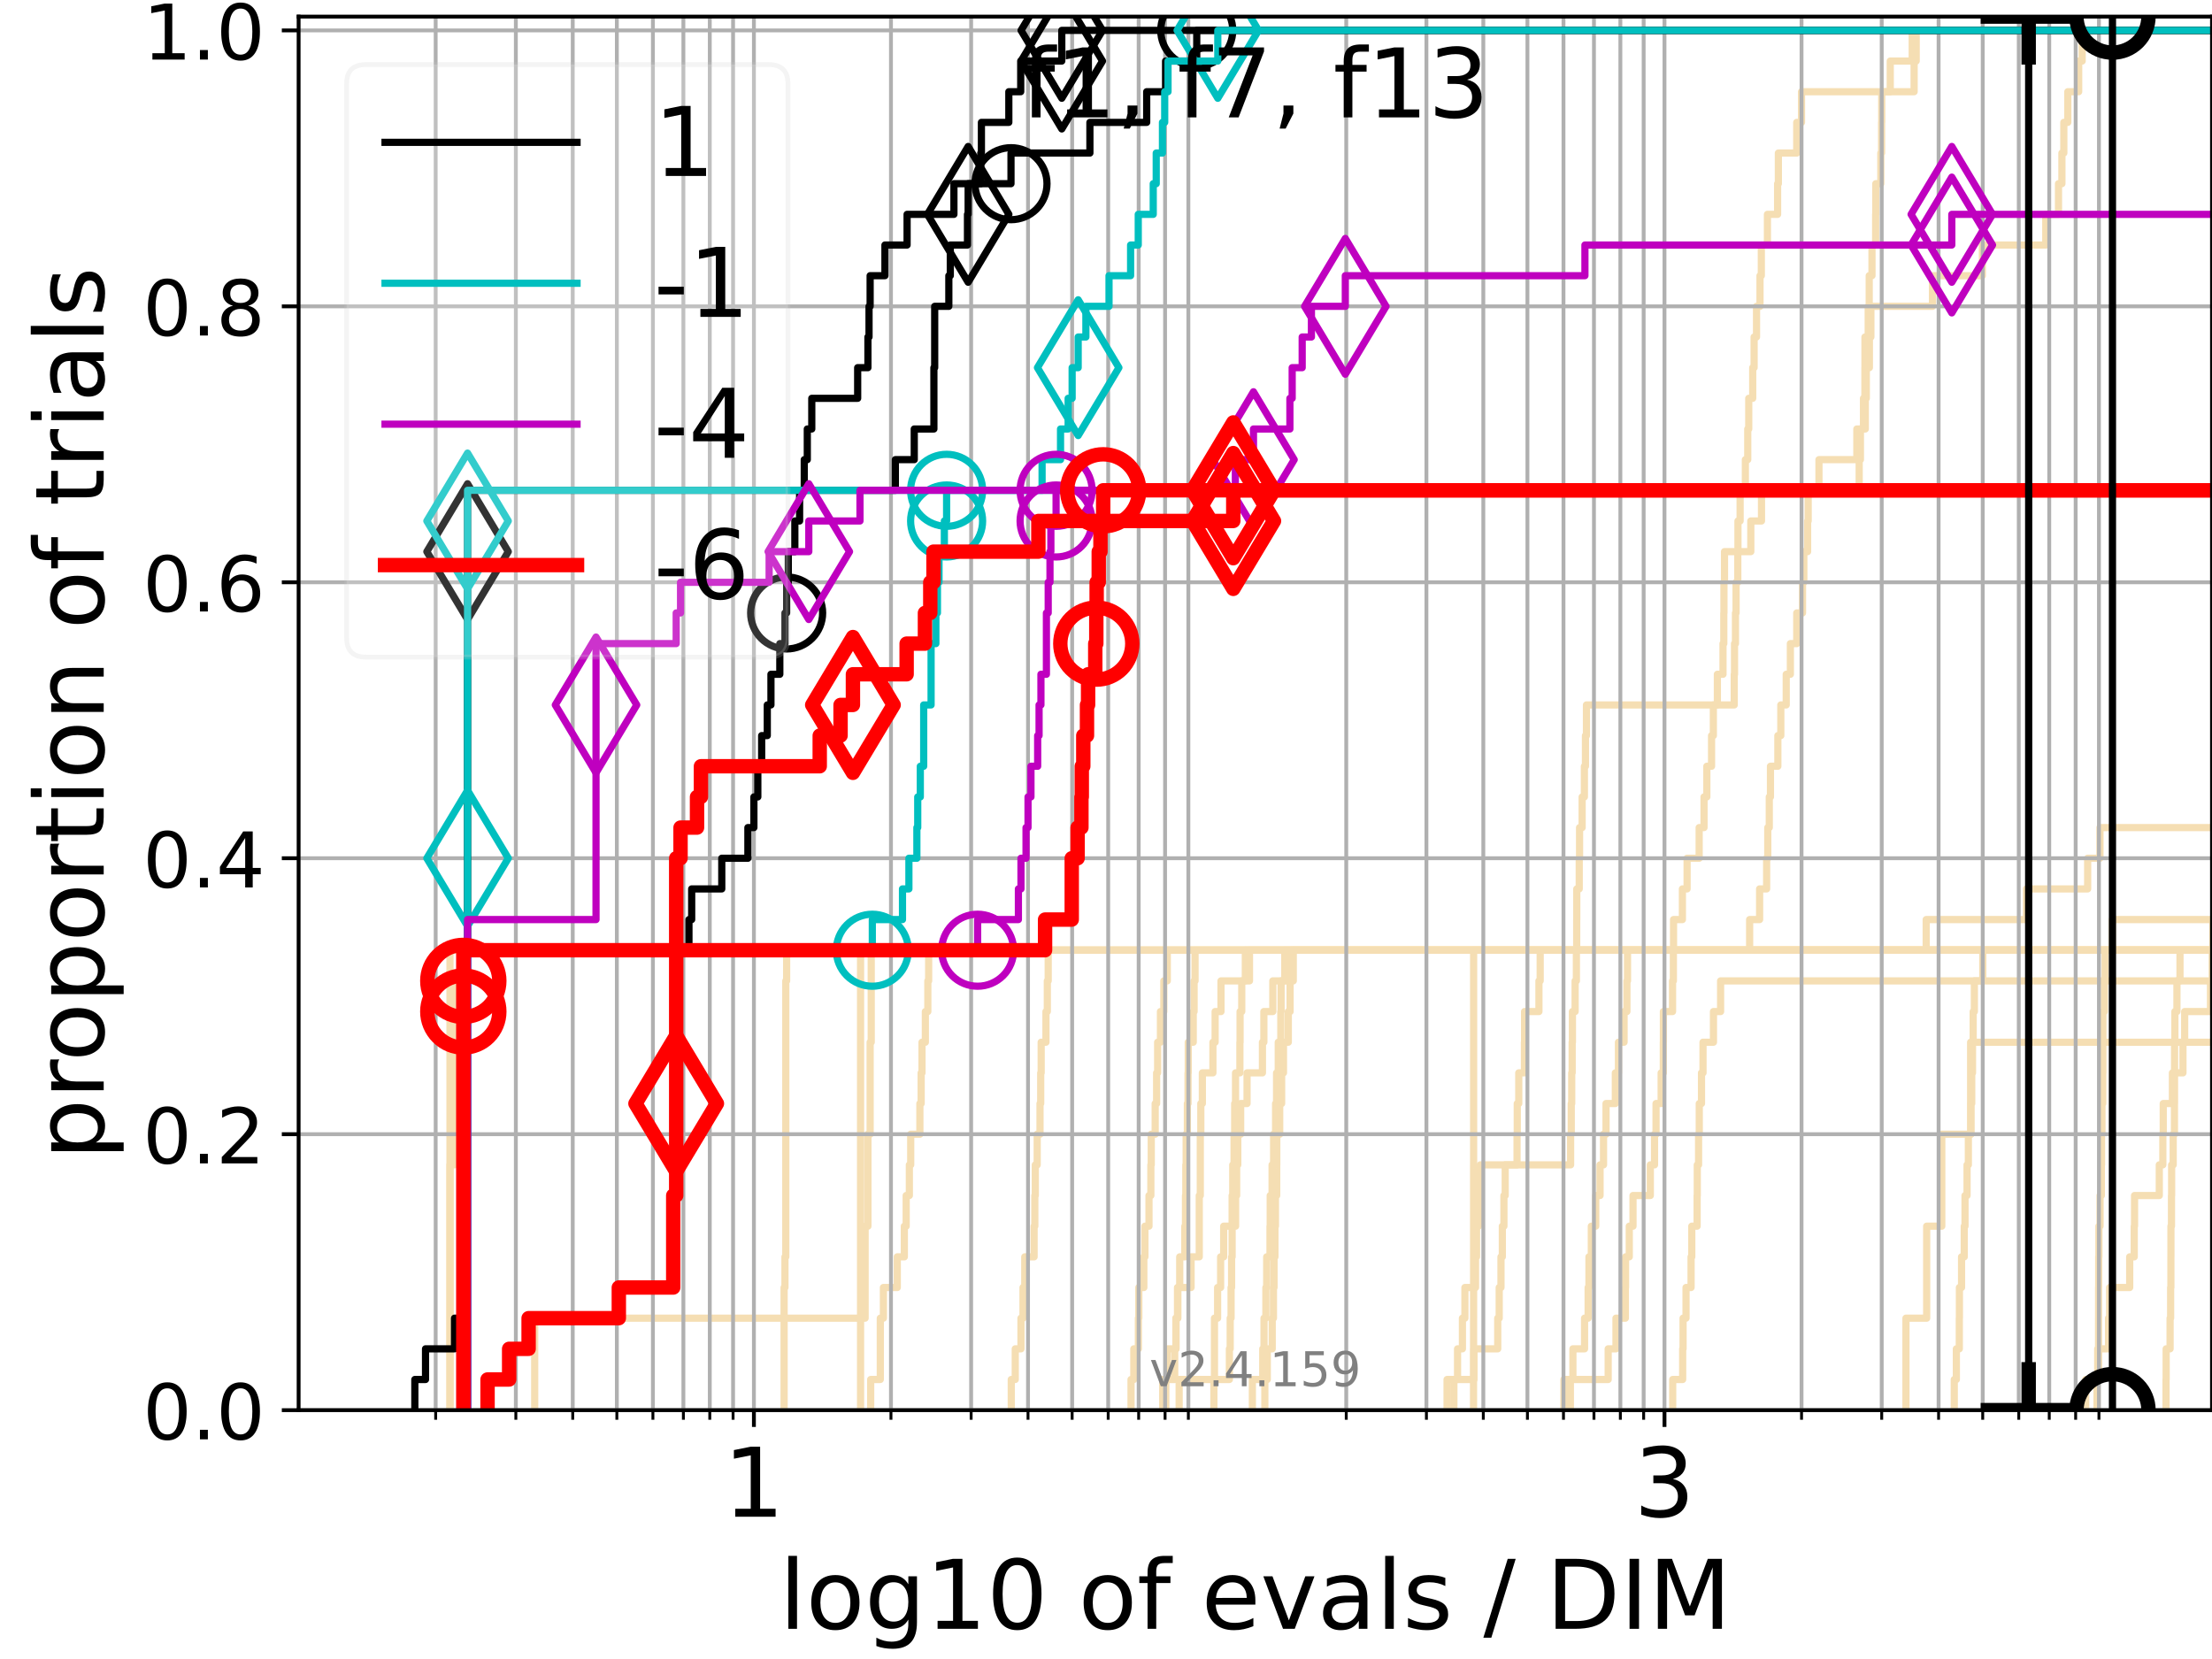 <?xml version="1.0" encoding="utf-8" standalone="no"?>
<!DOCTYPE svg PUBLIC "-//W3C//DTD SVG 1.1//EN"
  "http://www.w3.org/Graphics/SVG/1.1/DTD/svg11.dtd">
<!-- Created with matplotlib (https://matplotlib.org/) -->
<svg height="345.6pt" version="1.1" viewBox="0 0 460.8 345.6" width="460.8pt" xmlns="http://www.w3.org/2000/svg" xmlns:xlink="http://www.w3.org/1999/xlink">
 <defs>
  <style type="text/css">*{stroke-linecap:butt;stroke-linejoin:round;}</style>
 </defs>
 <g id="figure_1">
  <g id="patch_1">
   <path d="M 0 345.6 
L 460.8 345.6 
L 460.8 0 
L 0 0 
z
" style="fill:#ffffff;"/>
  </g>
  <g id="axes_1">
   <g id="patch_2">
    <path d="M 62.208 293.76 
L 460.8 293.76 
L 460.8 3.456 
L 62.208 3.456 
z
" style="fill:#ffffff;"/>
   </g>
   <g id="line2d_1">
    <path clip-path="url(#p7e497a0c71)" d="M 179.272 293.76 
L 179.272 287.373 
L 179.272 287.373 
L 179.272 280.985 
L 179.272 280.985 
L 179.272 274.598 
L 179.272 274.598 
L 179.272 268.211 
L 179.272 268.211 
L 179.272 261.823 
L 179.272 261.823 
L 179.272 255.436 
L 179.272 255.436 
L 179.272 249.049 
L 179.272 249.049 
L 179.272 242.661 
L 179.272 242.661 
L 179.272 236.274 
L 179.272 236.274 
L 179.272 229.887 
L 179.272 229.887 
L 179.272 223.499 
L 179.272 223.499 
L 179.272 217.112 
L 179.272 217.112 
L 179.272 210.725 
L 179.272 210.725 
L 179.272 204.337 
L 179.272 204.337 
L 179.272 197.95 
L 179.272 197.95 
L 179.272 197.95 
L 460.8 197.95 
" style="fill:none;stroke:#f5deb3;stroke-linecap:square;stroke-width:1.5;"/>
   </g>
   <g id="line2d_2">
    <path clip-path="url(#p7e497a0c71)" d="M 397.045 293.76 
L 397.045 274.598 
L 401.361 274.598 
L 401.361 255.436 
L 404.51 255.436 
L 404.51 236.274 
L 410.518 236.274 
L 410.518 217.112 
L 410.518 217.112 
L 410.518 217.112 
L 460.8 217.112 
" style="fill:none;stroke:#f5deb3;stroke-linecap:square;stroke-width:1.5;"/>
   </g>
   <g id="line2d_3">
    <path clip-path="url(#p7e497a0c71)" d="M 163.344 293.76 
L 163.344 287.373 
L 163.344 287.373 
L 163.344 280.985 
L 163.344 280.985 
L 163.344 274.598 
L 163.344 274.598 
L 163.344 268.211 
L 163.52 268.211 
L 163.52 261.823 
L 163.696 261.823 
L 163.696 255.436 
L 163.696 255.436 
L 163.696 249.049 
L 163.696 249.049 
L 163.696 242.661 
L 163.696 242.661 
L 163.696 236.274 
L 163.696 236.274 
L 163.696 229.887 
L 163.696 229.887 
L 163.696 223.499 
L 163.696 223.499 
L 163.696 217.112 
L 163.696 217.112 
L 163.696 210.725 
L 163.696 210.725 
L 163.696 204.337 
L 163.871 204.337 
L 163.871 197.95 
L 163.871 197.95 
L 163.871 197.95 
L 460.8 197.95 
" style="fill:none;stroke:#f5deb3;stroke-linecap:square;stroke-width:1.5;"/>
   </g>
   <g id="line2d_4">
    <path clip-path="url(#p7e497a0c71)" d="M 242.861 293.76 
L 242.861 287.373 
L 244.716 287.373 
L 244.716 280.985 
L 244.985 280.985 
L 244.985 274.598 
L 245.3 274.598 
L 245.3 268.211 
L 245.757 268.211 
L 245.757 261.823 
L 246.819 261.823 
L 246.819 255.436 
L 246.959 255.436 
L 246.959 249.049 
L 247.028 249.049 
L 247.028 242.661 
L 247.098 242.661 
L 247.098 236.274 
L 247.351 236.274 
L 247.351 229.887 
L 247.489 229.887 
L 247.489 223.499 
L 247.535 223.499 
L 247.535 217.112 
L 248.575 217.112 
L 248.575 210.725 
L 248.753 210.725 
L 248.753 204.337 
L 248.953 204.337 
L 248.953 197.95 
L 401.262 197.95 
L 401.262 191.563 
L 422.155 191.563 
L 422.155 185.175 
L 434.899 185.175 
L 434.899 178.788 
L 437.456 178.788 
L 437.456 172.401 
L 437.456 172.401 
L 437.456 172.401 
L 460.8 172.401 
" style="fill:none;stroke:#f5deb3;stroke-linecap:square;stroke-width:1.5;"/>
   </g>
   <g id="line2d_5"/>
   <g id="line2d_6"/>
   <g id="line2d_7">
    <path clip-path="url(#p7e497a0c71)" d="M 263.489 293.76 
L 263.489 287.373 
L 263.999 287.373 
L 263.999 280.985 
L 265.03 280.985 
L 265.03 274.598 
L 265.284 274.598 
L 265.284 268.211 
L 265.403 268.211 
L 265.403 261.823 
L 265.595 261.823 
L 265.595 255.436 
L 265.698 255.436 
L 265.698 249.049 
L 265.963 249.049 
L 265.963 242.661 
L 265.977 242.661 
L 265.977 236.274 
L 266.587 236.274 
L 266.587 229.887 
L 266.989 229.887 
L 266.989 223.499 
L 267.373 223.499 
L 267.373 217.112 
L 268.379 217.112 
L 268.379 210.725 
L 268.75 210.725 
L 268.75 204.337 
L 268.941 204.337 
L 268.941 197.95 
L 461.8 197.95 
" style="fill:none;stroke:#f5deb3;stroke-linecap:square;stroke-width:1.5;"/>
   </g>
   <g id="line2d_8">
    <path clip-path="url(#p7e497a0c71)" d="M 436.852 293.76 
L 436.852 287.373 
L 436.994 287.373 
L 436.994 280.985 
L 437.169 280.985 
L 437.169 274.598 
L 437.176 274.598 
L 437.176 268.211 
L 437.197 268.211 
L 437.197 261.823 
L 437.241 261.823 
L 437.241 255.436 
L 437.475 255.436 
L 437.475 249.049 
L 437.75 249.049 
L 437.75 242.661 
L 437.787 242.661 
L 437.787 236.274 
L 437.873 236.274 
L 437.873 229.887 
L 438.035 229.887 
L 438.035 223.499 
L 438.062 223.499 
L 438.062 217.112 
L 438.071 217.112 
L 438.071 210.725 
L 438.373 210.725 
L 438.373 204.337 
L 438.529 204.337 
L 438.529 197.95 
L 438.529 197.95 
L 438.529 197.95 
L 460.8 197.95 
" style="fill:none;stroke:#f5deb3;stroke-linecap:square;stroke-width:1.5;"/>
   </g>
   <g id="line2d_9">
    <path clip-path="url(#p7e497a0c71)" d="M 260.891 293.76 
L 260.891 287.373 
L 263.052 287.373 
L 263.052 280.985 
L 263.318 280.985 
L 263.318 274.598 
L 263.706 274.598 
L 263.706 268.211 
L 263.876 268.211 
L 263.876 261.823 
L 264.563 261.823 
L 264.563 255.436 
L 264.609 255.436 
L 264.609 249.049 
L 265 249.049 
L 265 242.661 
L 265.314 242.661 
L 265.314 236.274 
L 265.728 236.274 
L 265.728 229.887 
L 265.933 229.887 
L 265.933 223.499 
L 266.283 223.499 
L 266.283 217.112 
L 266.817 217.112 
L 266.817 210.725 
L 266.875 210.725 
L 266.875 204.337 
L 269.415 204.337 
L 269.415 197.95 
L 364.481 197.95 
L 364.481 191.563 
L 366.559 191.563 
L 366.559 185.175 
L 368.023 185.175 
L 368.023 178.788 
L 368.261 178.788 
L 368.261 172.401 
L 368.574 172.401 
L 368.574 166.013 
L 368.818 166.013 
L 368.818 159.626 
L 370.36 159.626 
L 370.36 153.239 
L 370.977 153.239 
L 370.977 146.851 
L 372.103 146.851 
L 372.103 140.464 
L 372.969 140.464 
L 372.969 134.077 
L 374.295 134.077 
L 374.295 127.69 
L 375.498 127.69 
L 375.498 121.302 
L 375.772 121.302 
L 375.772 114.915 
L 376.559 114.915 
L 376.559 108.528 
L 376.675 108.528 
L 376.675 102.14 
L 378.923 102.14 
L 378.923 95.753 
L 386.815 95.753 
L 386.815 89.366 
L 388.577 89.366 
L 388.577 82.978 
L 388.786 82.978 
L 388.786 76.591 
L 389.429 76.591 
L 389.429 70.204 
L 389.738 70.204 
L 389.738 63.816 
L 402.567 63.816 
L 402.567 57.429 
L 412.965 57.429 
L 412.965 51.042 
L 426.174 51.042 
L 426.174 44.654 
L 428.822 44.654 
L 428.822 38.267 
L 429.534 38.267 
L 429.534 31.88 
L 429.933 31.88 
L 429.933 25.492 
L 430.763 25.492 
L 430.763 19.105 
L 433.026 19.105 
L 433.026 12.718 
L 433.755 12.718 
L 433.755 6.33 
L 433.755 6.33 
L 433.755 6.33 
L 460.8 6.33 
" style="fill:none;stroke:#f5deb3;stroke-linecap:square;stroke-width:1.5;"/>
   </g>
   <g id="line2d_10">
    <path clip-path="url(#p7e497a0c71)" style="fill:none;stroke:#f5deb3;stroke-linecap:square;stroke-width:1.5;"/>
   </g>
   <g id="line2d_11">
    <path clip-path="url(#p7e497a0c71)" d="M 235.616 293.76 
L 235.616 287.373 
L 236.193 287.373 
L 236.193 280.985 
L 237.147 280.985 
L 237.147 274.598 
L 237.236 274.598 
L 237.236 268.211 
L 238.281 268.211 
L 238.281 261.823 
L 238.509 261.823 
L 238.509 255.436 
L 239.356 255.436 
L 239.356 249.049 
L 239.745 249.049 
L 239.745 242.661 
L 239.828 242.661 
L 239.828 236.274 
L 240.648 236.274 
L 240.648 229.887 
L 240.944 229.887 
L 240.944 223.499 
L 241.159 223.499 
L 241.159 217.112 
L 241.743 217.112 
L 241.743 210.725 
L 242.448 210.725 
L 242.448 204.337 
L 243.167 204.337 
L 243.167 197.95 
L 461.8 197.95 
" style="fill:none;stroke:#f5deb3;stroke-linecap:square;stroke-width:1.5;"/>
   </g>
   <g id="line2d_12">
    <path clip-path="url(#p7e497a0c71)" d="M 93.738 293.76 
L 93.738 287.373 
L 93.738 287.373 
L 93.738 280.985 
L 93.738 280.985 
L 93.738 274.598 
L 93.738 274.598 
L 93.738 268.211 
L 93.738 268.211 
L 93.738 261.823 
L 93.738 261.823 
L 93.738 255.436 
L 93.738 255.436 
L 93.738 249.049 
L 93.738 249.049 
L 93.738 242.661 
L 93.738 242.661 
L 93.738 236.274 
L 93.738 236.274 
L 93.738 229.887 
L 93.738 229.887 
L 93.738 223.499 
L 93.738 223.499 
L 93.738 217.112 
L 93.738 217.112 
L 93.738 210.725 
L 93.738 210.725 
L 93.738 204.337 
L 93.738 204.337 
L 93.738 197.95 
L 93.738 197.95 
L 93.738 197.95 
L 460.8 197.95 
" style="fill:none;stroke:#f5deb3;stroke-linecap:square;stroke-width:1.5;"/>
   </g>
   <g id="line2d_13"/>
   <g id="line2d_14">
    <path clip-path="url(#p7e497a0c71)" d="M 210.665 293.76 
L 210.665 287.373 
L 211.497 287.373 
L 211.497 280.985 
L 212.688 280.985 
L 212.688 274.598 
L 213.112 274.598 
L 213.112 268.211 
L 213.48 268.211 
L 213.48 261.823 
L 215.423 261.823 
L 215.423 255.436 
L 215.572 255.436 
L 215.572 249.049 
L 215.672 249.049 
L 215.672 242.661 
L 216.067 242.661 
L 216.067 236.274 
L 216.652 236.274 
L 216.652 229.887 
L 216.797 229.887 
L 216.797 223.499 
L 216.894 223.499 
L 216.894 217.112 
L 217.893 217.112 
L 217.893 210.725 
L 218.175 210.725 
L 218.175 204.337 
L 218.361 204.337 
L 218.361 197.95 
L 218.361 197.95 
L 218.361 197.95 
L 460.8 197.95 
" style="fill:none;stroke:#f5deb3;stroke-linecap:square;stroke-width:1.5;"/>
   </g>
   <g id="line2d_15"/>
   <g id="line2d_16">
    <path clip-path="url(#p7e497a0c71)" d="M 327.138 293.76 
L 327.138 287.373 
L 327.665 287.373 
L 327.665 280.985 
L 330.093 280.985 
L 330.093 274.598 
L 330.836 274.598 
L 330.836 268.211 
L 331.008 268.211 
L 331.008 261.823 
L 331.503 261.823 
L 331.503 255.436 
L 332.423 255.436 
L 332.423 249.049 
L 333.32 249.049 
L 333.32 242.661 
L 334.044 242.661 
L 334.044 236.274 
L 334.565 236.274 
L 334.565 229.887 
L 336.506 229.887 
L 336.506 223.499 
L 337.155 223.499 
L 337.155 217.112 
L 338.324 217.112 
L 338.324 210.725 
L 338.916 210.725 
L 338.916 204.337 
L 339.04 204.337 
L 339.04 197.95 
L 339.04 197.95 
L 339.04 197.95 
L 460.8 197.95 
" style="fill:none;stroke:#f5deb3;stroke-linecap:square;stroke-width:1.5;"/>
   </g>
   <g id="line2d_17">
    <path clip-path="url(#p7e497a0c71)" d="M 434.485 293.76 
L 434.485 287.373 
L 437.176 287.373 
L 437.176 280.985 
L 439.249 280.985 
L 439.249 274.598 
L 439.483 274.598 
L 439.483 268.211 
L 443.657 268.211 
L 443.657 261.823 
L 444.601 261.823 
L 444.601 255.436 
L 444.663 255.436 
L 444.663 249.049 
L 449.818 249.049 
L 449.818 242.661 
L 450.559 242.661 
L 450.559 236.274 
L 450.642 236.274 
L 450.642 229.887 
L 452.554 229.887 
L 452.554 223.499 
L 454.751 223.499 
L 454.751 217.112 
L 455.109 217.112 
L 455.109 210.725 
L 460.492 210.725 
L 460.492 204.337 
L 460.851 204.337 
L 460.851 197.95 
L 460.971 197.95 
L 460.971 191.563 
L 461.8 191.563 
" style="fill:none;stroke:#f5deb3;stroke-linecap:square;stroke-width:1.5;"/>
   </g>
   <g id="line2d_18">
    <path clip-path="url(#p7e497a0c71)" d="M 93.738 293.76 
L 93.738 287.373 
L 93.738 287.373 
L 93.738 280.985 
L 93.738 280.985 
L 93.738 274.598 
L 93.738 274.598 
L 93.738 268.211 
L 93.738 268.211 
L 93.738 261.823 
L 93.738 261.823 
L 93.738 255.436 
L 93.738 255.436 
L 93.738 249.049 
L 93.738 249.049 
L 93.738 242.661 
L 94.685 242.661 
L 94.685 236.274 
L 94.685 236.274 
L 94.685 229.887 
L 94.685 229.887 
L 94.685 223.499 
L 94.685 223.499 
L 94.685 217.112 
L 94.685 217.112 
L 94.685 210.725 
L 94.685 210.725 
L 94.685 204.337 
L 96.516 204.337 
L 96.516 197.95 
L 96.516 197.95 
L 96.516 197.95 
L 460.8 197.95 
" style="fill:none;stroke:#f5deb3;stroke-linecap:square;stroke-width:1.5;"/>
   </g>
   <g id="line2d_19">
    <path clip-path="url(#p7e497a0c71)" d="M 407.11 293.76 
L 407.11 287.373 
L 407.545 287.373 
L 407.545 280.985 
L 408.161 280.985 
L 408.161 274.598 
L 408.181 274.598 
L 408.181 268.211 
L 408.628 268.211 
L 408.628 261.823 
L 409.19 261.823 
L 409.19 255.436 
L 409.349 255.436 
L 409.349 249.049 
L 409.772 249.049 
L 409.772 242.661 
L 410.046 242.661 
L 410.046 236.274 
L 410.598 236.274 
L 410.598 229.887 
L 410.75 229.887 
L 410.75 223.499 
L 410.911 223.499 
L 410.911 217.112 
L 411.05 217.112 
L 411.05 210.725 
L 411.297 210.725 
L 411.297 204.337 
L 413.05 204.337 
L 413.05 197.95 
L 413.05 197.95 
L 413.05 197.95 
L 460.8 197.95 
" style="fill:none;stroke:#f5deb3;stroke-linecap:square;stroke-width:1.5;"/>
   </g>
   <g id="line2d_20">
    <path clip-path="url(#p7e497a0c71)" d="M 242.214 293.76 
L 242.214 287.373 
L 243.167 287.373 
L 243.167 280.985 
L 244.961 280.985 
L 244.961 274.598 
L 245.373 274.598 
L 245.373 268.211 
L 248.126 268.211 
L 248.126 261.823 
L 249.828 261.823 
L 249.828 255.436 
L 249.828 255.436 
L 249.828 249.049 
L 250.044 249.049 
L 250.044 242.661 
L 250.044 242.661 
L 250.044 236.274 
L 250.152 236.274 
L 250.152 229.887 
L 250.473 229.887 
L 250.473 223.499 
L 252.673 223.499 
L 252.673 217.112 
L 253.135 217.112 
L 253.135 210.725 
L 254.356 210.725 
L 254.356 204.337 
L 260.291 204.337 
L 260.291 197.95 
L 260.291 197.95 
L 260.291 197.95 
L 460.8 197.95 
" style="fill:none;stroke:#f5deb3;stroke-linecap:square;stroke-width:1.5;"/>
   </g>
   <g id="line2d_21">
    <path clip-path="url(#p7e497a0c71)" d="M 306.963 293.76 
L 306.963 287.373 
L 306.969 287.373 
L 306.969 280.985 
L 306.974 280.985 
L 306.974 274.598 
L 306.979 274.598 
L 306.979 268.211 
L 306.979 268.211 
L 306.979 261.823 
L 306.979 261.823 
L 306.979 255.436 
L 306.979 255.436 
L 306.979 249.049 
L 306.979 249.049 
L 306.979 242.661 
L 306.985 242.661 
L 306.985 236.274 
L 306.985 236.274 
L 306.985 229.887 
L 306.985 229.887 
L 306.985 223.499 
L 306.985 223.499 
L 306.985 217.112 
L 306.985 217.112 
L 306.985 210.725 
L 306.985 210.725 
L 306.985 204.337 
L 306.985 204.337 
L 306.985 197.95 
L 306.985 197.95 
L 306.985 197.95 
L 460.8 197.95 
" style="fill:none;stroke:#f5deb3;stroke-linecap:square;stroke-width:1.5;"/>
   </g>
   <g id="line2d_22">
    <path clip-path="url(#p7e497a0c71)" d="M 245.637 293.76 
L 245.637 287.373 
L 252.995 287.373 
L 252.995 280.985 
L 252.995 280.985 
L 252.995 274.598 
L 253.652 274.598 
L 253.652 268.211 
L 254.278 268.211 
L 254.278 261.823 
L 254.915 261.823 
L 254.915 255.436 
L 257.403 255.436 
L 257.403 249.049 
L 257.619 249.049 
L 257.619 242.661 
L 257.851 242.661 
L 257.851 236.274 
L 258.453 236.274 
L 258.453 229.887 
L 259.784 229.887 
L 259.784 223.499 
L 262.989 223.499 
L 262.989 217.112 
L 263.287 217.112 
L 263.287 210.725 
L 265.15 210.725 
L 265.15 204.337 
L 267.641 204.337 
L 267.641 197.95 
L 267.641 197.95 
L 267.641 197.95 
L 460.8 197.95 
" style="fill:none;stroke:#f5deb3;stroke-linecap:square;stroke-width:1.5;"/>
   </g>
   <g id="line2d_23">
    <path clip-path="url(#p7e497a0c71)" d="M 348.455 293.76 
L 348.455 287.373 
L 350.53 287.373 
L 350.53 280.985 
L 350.614 280.985 
L 350.614 274.598 
L 351.232 274.598 
L 351.232 268.211 
L 352.282 268.211 
L 352.282 261.823 
L 352.431 261.823 
L 352.431 255.436 
L 353.541 255.436 
L 353.541 249.049 
L 353.574 249.049 
L 353.574 242.661 
L 353.844 242.661 
L 353.844 236.274 
L 353.987 236.274 
L 353.987 229.887 
L 354.453 229.887 
L 354.453 223.499 
L 354.769 223.499 
L 354.769 217.112 
L 356.948 217.112 
L 356.948 210.725 
L 358.435 210.725 
L 358.435 204.337 
L 358.435 204.337 
L 358.435 204.337 
L 460.8 204.337 
" style="fill:none;stroke:#f5deb3;stroke-linecap:square;stroke-width:1.5;"/>
   </g>
   <g id="line2d_24">
    <path clip-path="url(#p7e497a0c71)" d="M 325.797 293.76 
L 325.797 287.373 
L 335.014 287.373 
L 335.014 280.985 
L 336.638 280.985 
L 336.638 274.598 
L 338.593 274.598 
L 338.593 268.211 
L 338.631 268.211 
L 338.631 261.823 
L 339.406 261.823 
L 339.406 255.436 
L 340.186 255.436 
L 340.186 249.049 
L 343.791 249.049 
L 343.791 242.661 
L 344.671 242.661 
L 344.671 236.274 
L 344.984 236.274 
L 344.984 229.887 
L 346.051 229.887 
L 346.051 223.499 
L 346.499 223.499 
L 346.499 217.112 
L 346.515 217.112 
L 346.515 210.725 
L 348.422 210.725 
L 348.422 204.337 
L 348.597 204.337 
L 348.597 197.95 
L 348.627 197.95 
L 348.627 191.563 
L 350.477 191.563 
L 350.477 185.175 
L 351.453 185.175 
L 351.453 178.788 
L 353.967 178.788 
L 353.967 172.401 
L 354.981 172.401 
L 354.981 166.013 
L 355.568 166.013 
L 355.568 159.626 
L 356.549 159.626 
L 356.549 153.239 
L 356.924 153.239 
L 356.924 146.851 
L 357.76 146.851 
L 357.76 140.464 
L 358.934 140.464 
L 358.934 134.077 
L 359.101 134.077 
L 359.101 127.69 
L 359.13 127.69 
L 359.13 121.302 
L 359.247 121.302 
L 359.247 114.915 
L 364.726 114.915 
L 364.726 108.528 
L 366.952 108.528 
L 366.952 102.14 
L 387.301 102.14 
L 387.301 95.753 
L 387.559 95.753 
L 387.559 89.366 
L 388.196 89.366 
L 388.196 82.978 
L 388.491 82.978 
L 388.491 76.591 
L 388.504 76.591 
L 388.504 70.204 
L 389.182 70.204 
L 389.182 63.816 
L 389.391 63.816 
L 389.391 57.429 
L 389.969 57.429 
L 389.969 51.042 
L 390.731 51.042 
L 390.731 44.654 
L 390.763 44.654 
L 390.763 38.267 
L 391.81 38.267 
L 391.81 31.88 
L 391.968 31.88 
L 391.968 25.492 
L 391.997 25.492 
L 391.997 19.105 
L 393.773 19.105 
L 393.773 12.718 
L 398.347 12.718 
L 398.347 6.33 
L 398.347 6.33 
L 398.347 6.33 
L 460.8 6.33 
" style="fill:none;stroke:#f5deb3;stroke-linecap:square;stroke-width:1.5;"/>
   </g>
   <g id="line2d_25">
    <path clip-path="url(#p7e497a0c71)" d="M 451.223 293.76 
L 451.223 287.373 
L 451.25 287.373 
L 451.25 280.985 
L 452.068 280.985 
L 452.068 274.598 
L 452.18 274.598 
L 452.18 268.211 
L 452.236 268.211 
L 452.236 261.823 
L 452.245 261.823 
L 452.245 255.436 
L 452.359 255.436 
L 452.359 249.049 
L 452.39 249.049 
L 452.39 242.661 
L 452.718 242.661 
L 452.718 236.274 
L 452.981 236.274 
L 452.981 229.887 
L 452.995 229.887 
L 452.995 223.499 
L 453.005 223.499 
L 453.005 217.112 
L 453.069 217.112 
L 453.069 210.725 
L 453.497 210.725 
L 453.497 204.337 
L 454.133 204.337 
L 454.133 197.95 
L 454.133 197.95 
L 454.133 197.95 
L 460.8 197.95 
" style="fill:none;stroke:#f5deb3;stroke-linecap:square;stroke-width:1.5;"/>
   </g>
   <g id="line2d_26">
    <path clip-path="url(#p7e497a0c71)" d="M 302.871 293.76 
L 302.871 287.373 
L 307.05 287.373 
L 307.05 280.985 
L 312.003 280.985 
L 312.003 274.598 
L 312.313 274.598 
L 312.313 268.211 
L 312.682 268.211 
L 312.682 261.823 
L 312.963 261.823 
L 312.963 255.436 
L 313.294 255.436 
L 313.294 249.049 
L 313.562 249.049 
L 313.562 242.661 
L 316.027 242.661 
L 316.027 236.274 
L 316.074 236.274 
L 316.074 229.887 
L 316.385 229.887 
L 316.385 223.499 
L 317.565 223.499 
L 317.565 217.112 
L 317.598 217.112 
L 317.598 210.725 
L 320.588 210.725 
L 320.588 204.337 
L 320.847 204.337 
L 320.847 197.95 
L 461.8 197.95 
" style="fill:none;stroke:#f5deb3;stroke-linecap:square;stroke-width:1.5;"/>
   </g>
   <g id="line2d_27">
    <path clip-path="url(#p7e497a0c71)" d="M 252.875 293.76 
L 252.875 287.373 
L 256.104 287.373 
L 256.104 280.985 
L 256.271 280.985 
L 256.271 274.598 
L 256.455 274.598 
L 256.455 268.211 
L 256.566 268.211 
L 256.566 261.823 
L 256.676 261.823 
L 256.676 255.436 
L 256.676 255.436 
L 256.676 249.049 
L 256.804 249.049 
L 256.804 242.661 
L 257.078 242.661 
L 257.078 236.274 
L 257.204 236.274 
L 257.204 229.887 
L 257.385 229.887 
L 257.385 223.499 
L 258.294 223.499 
L 258.294 217.112 
L 258.33 217.112 
L 258.33 210.725 
L 258.68 210.725 
L 258.68 204.337 
L 259.425 204.337 
L 259.425 197.95 
L 440.034 197.95 
L 440.034 191.563 
L 440.034 191.563 
L 440.034 191.563 
L 460.8 191.563 
" style="fill:none;stroke:#f5deb3;stroke-linecap:square;stroke-width:1.5;"/>
   </g>
   <g id="line2d_28">
    <path clip-path="url(#p7e497a0c71)" d="M 301.449 293.76 
L 301.449 287.373 
L 303.635 287.373 
L 303.635 280.985 
L 304.649 280.985 
L 304.649 274.598 
L 305.166 274.598 
L 305.166 268.211 
L 307.378 268.211 
L 307.378 261.823 
L 307.591 261.823 
L 307.591 255.436 
L 307.989 255.436 
L 307.989 249.049 
L 308.367 249.049 
L 308.367 242.661 
L 327.188 242.661 
L 327.188 236.274 
L 327.32 236.274 
L 327.32 229.887 
L 327.419 229.887 
L 327.419 223.499 
L 327.511 223.499 
L 327.511 217.112 
L 327.567 217.112 
L 327.567 210.725 
L 328.127 210.725 
L 328.127 204.337 
L 328.392 204.337 
L 328.392 197.95 
L 328.456 197.95 
L 328.456 191.563 
L 328.472 191.563 
L 328.472 185.175 
L 328.983 185.175 
L 328.983 178.788 
L 329.052 178.788 
L 329.052 172.401 
L 329.59 172.401 
L 329.59 166.013 
L 330.059 166.013 
L 330.059 159.626 
L 330.281 159.626 
L 330.281 153.239 
L 330.489 153.239 
L 330.489 146.851 
L 361.272 146.851 
L 361.272 140.464 
L 361.334 140.464 
L 361.334 134.077 
L 361.53 134.077 
L 361.53 127.69 
L 361.657 127.69 
L 361.657 121.302 
L 362.016 121.302 
L 362.016 114.915 
L 362.049 114.915 
L 362.049 108.528 
L 362.498 108.528 
L 362.498 102.14 
L 363.591 102.14 
L 363.591 95.753 
L 364.087 95.753 
L 364.087 89.366 
L 364.295 89.366 
L 364.295 82.978 
L 365.122 82.978 
L 365.122 76.591 
L 365.413 76.591 
L 365.413 70.204 
L 365.917 70.204 
L 365.917 63.816 
L 366.641 63.816 
L 366.641 57.429 
L 366.917 57.429 
L 366.917 51.042 
L 368.187 51.042 
L 368.187 44.654 
L 370.309 44.654 
L 370.309 38.267 
L 370.467 38.267 
L 370.467 31.88 
L 374.291 31.88 
L 374.291 25.492 
L 375.29 25.492 
L 375.29 19.105 
L 398.749 19.105 
L 398.749 12.718 
L 399.178 12.718 
L 399.178 6.33 
L 399.178 6.33 
L 399.178 6.33 
L 460.8 6.33 
" style="fill:none;stroke:#f5deb3;stroke-linecap:square;stroke-width:1.5;"/>
   </g>
   <g id="line2d_29">
    <path clip-path="url(#p7e497a0c71)" d="M 111.386 293.76 
L 111.386 287.373 
L 111.386 287.373 
L 111.386 280.985 
L 111.386 280.985 
L 111.386 274.598 
L 180.221 274.598 
L 180.221 268.211 
L 180.221 268.211 
L 180.221 261.823 
L 180.221 261.823 
L 180.221 255.436 
L 180.804 255.436 
L 180.804 249.049 
L 180.804 249.049 
L 180.804 242.661 
L 180.804 242.661 
L 180.804 236.274 
L 181.264 236.274 
L 181.264 229.887 
L 181.264 229.887 
L 181.264 223.499 
L 181.264 223.499 
L 181.264 217.112 
L 181.492 217.112 
L 181.492 210.725 
L 181.492 210.725 
L 181.492 204.337 
L 181.492 204.337 
L 181.492 197.95 
L 181.492 197.95 
L 181.492 197.95 
L 460.8 197.95 
" style="fill:none;stroke:#f5deb3;stroke-linecap:square;stroke-width:1.5;"/>
   </g>
   <g id="line2d_30">
    <path clip-path="url(#p7e497a0c71)" d="M 181.378 293.76 
L 181.378 287.373 
L 183.383 287.373 
L 183.383 280.985 
L 183.383 280.985 
L 183.383 274.598 
L 184.03 274.598 
L 184.03 268.211 
L 186.921 268.211 
L 186.921 261.823 
L 188.391 261.823 
L 188.391 255.436 
L 188.774 255.436 
L 188.774 249.049 
L 189.436 249.049 
L 189.436 242.661 
L 189.717 242.661 
L 189.717 236.274 
L 191.629 236.274 
L 191.629 229.887 
L 191.895 229.887 
L 191.895 223.499 
L 192.071 223.499 
L 192.071 217.112 
L 192.769 217.112 
L 192.769 210.725 
L 193.285 210.725 
L 193.285 204.337 
L 193.456 204.337 
L 193.456 197.95 
L 193.456 197.95 
L 193.456 197.95 
L 460.8 197.95 
" style="fill:none;stroke:#f5deb3;stroke-linecap:square;stroke-width:1.5;"/>
   </g>
   <g id="matplotlib.axis_1">
    <g id="xtick_1">
     <g id="line2d_31">
      <path clip-path="url(#p7e497a0c71)" d="M 157.053 293.76 
L 157.053 3.456 
" style="fill:none;stroke:#b0b0b0;stroke-linecap:square;stroke-width:0.8;"/>
     </g>
     <g id="line2d_32">
      <defs>
       <path d="M 0 0 
L 0 3.5 
" id="m95116fddb5" style="stroke:#000000;stroke-width:0.8;"/>
      </defs>
      <g>
       <use style="stroke:#000000;stroke-width:0.8;" x="157.053" xlink:href="#m95116fddb5" y="293.76"/>
      </g>
     </g>
     <g id="text_1">
      <!-- 1 -->
      <g transform="translate(150.69 315.957)scale(0.2 -0.2)">
       <defs>
        <path d="M 12.406 8.297 
L 28.516 8.297 
L 28.516 63.922 
L 10.984 60.406 
L 10.984 69.391 
L 28.422 72.906 
L 38.281 72.906 
L 38.281 8.297 
L 54.391 8.297 
L 54.391 0 
L 12.406 0 
z
" id="DejaVuSans-49"/>
       </defs>
       <use xlink:href="#DejaVuSans-49"/>
      </g>
     </g>
    </g>
    <g id="xtick_2">
     <g id="line2d_33">
      <path clip-path="url(#p7e497a0c71)" d="M 346.743 293.76 
L 346.743 3.456 
" style="fill:none;stroke:#b0b0b0;stroke-linecap:square;stroke-width:0.8;"/>
     </g>
     <g id="line2d_34">
      <g>
       <use style="stroke:#000000;stroke-width:0.8;" x="346.743" xlink:href="#m95116fddb5" y="293.76"/>
      </g>
     </g>
     <g id="text_2">
      <!-- 3 -->
      <g transform="translate(340.38 315.957)scale(0.2 -0.2)">
       <defs>
        <path d="M 40.578 39.312 
Q 47.656 37.797 51.625 33 
Q 55.609 28.219 55.609 21.188 
Q 55.609 10.406 48.188 4.484 
Q 40.766 -1.422 27.094 -1.422 
Q 22.516 -1.422 17.656 -0.516 
Q 12.797 0.391 7.625 2.203 
L 7.625 11.719 
Q 11.719 9.328 16.594 8.109 
Q 21.484 6.891 26.812 6.891 
Q 36.078 6.891 40.938 10.547 
Q 45.797 14.203 45.797 21.188 
Q 45.797 27.641 41.281 31.266 
Q 36.766 34.906 28.719 34.906 
L 20.219 34.906 
L 20.219 43.016 
L 29.109 43.016 
Q 36.375 43.016 40.234 45.922 
Q 44.094 48.828 44.094 54.297 
Q 44.094 59.906 40.109 62.906 
Q 36.141 65.922 28.719 65.922 
Q 24.656 65.922 20.016 65.031 
Q 15.375 64.156 9.812 62.312 
L 9.812 71.094 
Q 15.438 72.656 20.344 73.438 
Q 25.25 74.219 29.594 74.219 
Q 40.828 74.219 47.359 69.109 
Q 53.906 64.016 53.906 55.328 
Q 53.906 49.266 50.438 45.094 
Q 46.969 40.922 40.578 39.312 
z
" id="DejaVuSans-51"/>
       </defs>
       <use xlink:href="#DejaVuSans-51"/>
      </g>
     </g>
    </g>
    <g id="xtick_3">
     <g id="line2d_35">
      <path clip-path="url(#p7e497a0c71)" d="M 90.759 293.76 
L 90.759 3.456 
" style="fill:none;stroke:#b0b0b0;stroke-linecap:square;stroke-width:0.8;"/>
     </g>
     <g id="line2d_36">
      <defs>
       <path d="M 0 0 
L 0 2 
" id="m6a917607c0" style="stroke:#000000;stroke-width:0.6;"/>
      </defs>
      <g>
       <use style="stroke:#000000;stroke-width:0.6;" x="90.759" xlink:href="#m6a917607c0" y="293.76"/>
      </g>
     </g>
    </g>
    <g id="xtick_4">
     <g id="line2d_37">
      <path clip-path="url(#p7e497a0c71)" d="M 107.461 293.76 
L 107.461 3.456 
" style="fill:none;stroke:#b0b0b0;stroke-linecap:square;stroke-width:0.8;"/>
     </g>
     <g id="line2d_38">
      <g>
       <use style="stroke:#000000;stroke-width:0.6;" x="107.461" xlink:href="#m6a917607c0" y="293.76"/>
      </g>
     </g>
    </g>
    <g id="xtick_5">
     <g id="line2d_39">
      <path clip-path="url(#p7e497a0c71)" d="M 119.31 293.76 
L 119.31 3.456 
" style="fill:none;stroke:#b0b0b0;stroke-linecap:square;stroke-width:0.8;"/>
     </g>
     <g id="line2d_40">
      <g>
       <use style="stroke:#000000;stroke-width:0.6;" x="119.31" xlink:href="#m6a917607c0" y="293.76"/>
      </g>
     </g>
    </g>
    <g id="xtick_6">
     <g id="line2d_41">
      <path clip-path="url(#p7e497a0c71)" d="M 128.502 293.76 
L 128.502 3.456 
" style="fill:none;stroke:#b0b0b0;stroke-linecap:square;stroke-width:0.8;"/>
     </g>
     <g id="line2d_42">
      <g>
       <use style="stroke:#000000;stroke-width:0.6;" x="128.502" xlink:href="#m6a917607c0" y="293.76"/>
      </g>
     </g>
    </g>
    <g id="xtick_7">
     <g id="line2d_43">
      <path clip-path="url(#p7e497a0c71)" d="M 136.012 293.76 
L 136.012 3.456 
" style="fill:none;stroke:#b0b0b0;stroke-linecap:square;stroke-width:0.8;"/>
     </g>
     <g id="line2d_44">
      <g>
       <use style="stroke:#000000;stroke-width:0.6;" x="136.012" xlink:href="#m6a917607c0" y="293.76"/>
      </g>
     </g>
    </g>
    <g id="xtick_8">
     <g id="line2d_45">
      <path clip-path="url(#p7e497a0c71)" d="M 142.361 293.76 
L 142.361 3.456 
" style="fill:none;stroke:#b0b0b0;stroke-linecap:square;stroke-width:0.8;"/>
     </g>
     <g id="line2d_46">
      <g>
       <use style="stroke:#000000;stroke-width:0.6;" x="142.361" xlink:href="#m6a917607c0" y="293.76"/>
      </g>
     </g>
    </g>
    <g id="xtick_9">
     <g id="line2d_47">
      <path clip-path="url(#p7e497a0c71)" d="M 147.861 293.76 
L 147.861 3.456 
" style="fill:none;stroke:#b0b0b0;stroke-linecap:square;stroke-width:0.8;"/>
     </g>
     <g id="line2d_48">
      <g>
       <use style="stroke:#000000;stroke-width:0.6;" x="147.861" xlink:href="#m6a917607c0" y="293.76"/>
      </g>
     </g>
    </g>
    <g id="xtick_10">
     <g id="line2d_49">
      <path clip-path="url(#p7e497a0c71)" d="M 152.713 293.76 
L 152.713 3.456 
" style="fill:none;stroke:#b0b0b0;stroke-linecap:square;stroke-width:0.8;"/>
     </g>
     <g id="line2d_50">
      <g>
       <use style="stroke:#000000;stroke-width:0.6;" x="152.713" xlink:href="#m6a917607c0" y="293.76"/>
      </g>
     </g>
    </g>
    <g id="xtick_11">
     <g id="line2d_51">
      <path clip-path="url(#p7e497a0c71)" d="M 185.604 293.76 
L 185.604 3.456 
" style="fill:none;stroke:#b0b0b0;stroke-linecap:square;stroke-width:0.8;"/>
     </g>
     <g id="line2d_52">
      <g>
       <use style="stroke:#000000;stroke-width:0.6;" x="185.604" xlink:href="#m6a917607c0" y="293.76"/>
      </g>
     </g>
    </g>
    <g id="xtick_12">
     <g id="line2d_53">
      <path clip-path="url(#p7e497a0c71)" d="M 202.305 293.76 
L 202.305 3.456 
" style="fill:none;stroke:#b0b0b0;stroke-linecap:square;stroke-width:0.8;"/>
     </g>
     <g id="line2d_54">
      <g>
       <use style="stroke:#000000;stroke-width:0.6;" x="202.305" xlink:href="#m6a917607c0" y="293.76"/>
      </g>
     </g>
    </g>
    <g id="xtick_13">
     <g id="line2d_55">
      <path clip-path="url(#p7e497a0c71)" d="M 214.155 293.76 
L 214.155 3.456 
" style="fill:none;stroke:#b0b0b0;stroke-linecap:square;stroke-width:0.8;"/>
     </g>
     <g id="line2d_56">
      <g>
       <use style="stroke:#000000;stroke-width:0.6;" x="214.155" xlink:href="#m6a917607c0" y="293.76"/>
      </g>
     </g>
    </g>
    <g id="xtick_14">
     <g id="line2d_57">
      <path clip-path="url(#p7e497a0c71)" d="M 223.347 293.76 
L 223.347 3.456 
" style="fill:none;stroke:#b0b0b0;stroke-linecap:square;stroke-width:0.8;"/>
     </g>
     <g id="line2d_58">
      <g>
       <use style="stroke:#000000;stroke-width:0.6;" x="223.347" xlink:href="#m6a917607c0" y="293.76"/>
      </g>
     </g>
    </g>
    <g id="xtick_15">
     <g id="line2d_59">
      <path clip-path="url(#p7e497a0c71)" d="M 230.857 293.76 
L 230.857 3.456 
" style="fill:none;stroke:#b0b0b0;stroke-linecap:square;stroke-width:0.8;"/>
     </g>
     <g id="line2d_60">
      <g>
       <use style="stroke:#000000;stroke-width:0.6;" x="230.857" xlink:href="#m6a917607c0" y="293.76"/>
      </g>
     </g>
    </g>
    <g id="xtick_16">
     <g id="line2d_61">
      <path clip-path="url(#p7e497a0c71)" d="M 237.206 293.76 
L 237.206 3.456 
" style="fill:none;stroke:#b0b0b0;stroke-linecap:square;stroke-width:0.8;"/>
     </g>
     <g id="line2d_62">
      <g>
       <use style="stroke:#000000;stroke-width:0.6;" x="237.206" xlink:href="#m6a917607c0" y="293.76"/>
      </g>
     </g>
    </g>
    <g id="xtick_17">
     <g id="line2d_63">
      <path clip-path="url(#p7e497a0c71)" d="M 242.706 293.76 
L 242.706 3.456 
" style="fill:none;stroke:#b0b0b0;stroke-linecap:square;stroke-width:0.8;"/>
     </g>
     <g id="line2d_64">
      <g>
       <use style="stroke:#000000;stroke-width:0.6;" x="242.706" xlink:href="#m6a917607c0" y="293.76"/>
      </g>
     </g>
    </g>
    <g id="xtick_18">
     <g id="line2d_65">
      <path clip-path="url(#p7e497a0c71)" d="M 247.558 293.76 
L 247.558 3.456 
" style="fill:none;stroke:#b0b0b0;stroke-linecap:square;stroke-width:0.8;"/>
     </g>
     <g id="line2d_66">
      <g>
       <use style="stroke:#000000;stroke-width:0.6;" x="247.558" xlink:href="#m6a917607c0" y="293.76"/>
      </g>
     </g>
    </g>
    <g id="xtick_19">
     <g id="line2d_67">
      <path clip-path="url(#p7e497a0c71)" d="M 280.449 293.76 
L 280.449 3.456 
" style="fill:none;stroke:#b0b0b0;stroke-linecap:square;stroke-width:0.8;"/>
     </g>
     <g id="line2d_68">
      <g>
       <use style="stroke:#000000;stroke-width:0.6;" x="280.449" xlink:href="#m6a917607c0" y="293.76"/>
      </g>
     </g>
    </g>
    <g id="xtick_20">
     <g id="line2d_69">
      <path clip-path="url(#p7e497a0c71)" d="M 297.15 293.76 
L 297.15 3.456 
" style="fill:none;stroke:#b0b0b0;stroke-linecap:square;stroke-width:0.8;"/>
     </g>
     <g id="line2d_70">
      <g>
       <use style="stroke:#000000;stroke-width:0.6;" x="297.15" xlink:href="#m6a917607c0" y="293.76"/>
      </g>
     </g>
    </g>
    <g id="xtick_21">
     <g id="line2d_71">
      <path clip-path="url(#p7e497a0c71)" d="M 309 293.76 
L 309 3.456 
" style="fill:none;stroke:#b0b0b0;stroke-linecap:square;stroke-width:0.8;"/>
     </g>
     <g id="line2d_72">
      <g>
       <use style="stroke:#000000;stroke-width:0.6;" x="309" xlink:href="#m6a917607c0" y="293.76"/>
      </g>
     </g>
    </g>
    <g id="xtick_22">
     <g id="line2d_73">
      <path clip-path="url(#p7e497a0c71)" d="M 318.192 293.76 
L 318.192 3.456 
" style="fill:none;stroke:#b0b0b0;stroke-linecap:square;stroke-width:0.8;"/>
     </g>
     <g id="line2d_74">
      <g>
       <use style="stroke:#000000;stroke-width:0.6;" x="318.192" xlink:href="#m6a917607c0" y="293.76"/>
      </g>
     </g>
    </g>
    <g id="xtick_23">
     <g id="line2d_75">
      <path clip-path="url(#p7e497a0c71)" d="M 325.701 293.76 
L 325.701 3.456 
" style="fill:none;stroke:#b0b0b0;stroke-linecap:square;stroke-width:0.8;"/>
     </g>
     <g id="line2d_76">
      <g>
       <use style="stroke:#000000;stroke-width:0.6;" x="325.701" xlink:href="#m6a917607c0" y="293.76"/>
      </g>
     </g>
    </g>
    <g id="xtick_24">
     <g id="line2d_77">
      <path clip-path="url(#p7e497a0c71)" d="M 332.051 293.76 
L 332.051 3.456 
" style="fill:none;stroke:#b0b0b0;stroke-linecap:square;stroke-width:0.8;"/>
     </g>
     <g id="line2d_78">
      <g>
       <use style="stroke:#000000;stroke-width:0.6;" x="332.051" xlink:href="#m6a917607c0" y="293.76"/>
      </g>
     </g>
    </g>
    <g id="xtick_25">
     <g id="line2d_79">
      <path clip-path="url(#p7e497a0c71)" d="M 337.551 293.76 
L 337.551 3.456 
" style="fill:none;stroke:#b0b0b0;stroke-linecap:square;stroke-width:0.8;"/>
     </g>
     <g id="line2d_80">
      <g>
       <use style="stroke:#000000;stroke-width:0.6;" x="337.551" xlink:href="#m6a917607c0" y="293.76"/>
      </g>
     </g>
    </g>
    <g id="xtick_26">
     <g id="line2d_81">
      <path clip-path="url(#p7e497a0c71)" d="M 342.403 293.76 
L 342.403 3.456 
" style="fill:none;stroke:#b0b0b0;stroke-linecap:square;stroke-width:0.8;"/>
     </g>
     <g id="line2d_82">
      <g>
       <use style="stroke:#000000;stroke-width:0.6;" x="342.403" xlink:href="#m6a917607c0" y="293.76"/>
      </g>
     </g>
    </g>
    <g id="xtick_27">
     <g id="line2d_83">
      <path clip-path="url(#p7e497a0c71)" d="M 375.294 293.76 
L 375.294 3.456 
" style="fill:none;stroke:#b0b0b0;stroke-linecap:square;stroke-width:0.8;"/>
     </g>
     <g id="line2d_84">
      <g>
       <use style="stroke:#000000;stroke-width:0.6;" x="375.294" xlink:href="#m6a917607c0" y="293.76"/>
      </g>
     </g>
    </g>
    <g id="xtick_28">
     <g id="line2d_85">
      <path clip-path="url(#p7e497a0c71)" d="M 391.995 293.76 
L 391.995 3.456 
" style="fill:none;stroke:#b0b0b0;stroke-linecap:square;stroke-width:0.8;"/>
     </g>
     <g id="line2d_86">
      <g>
       <use style="stroke:#000000;stroke-width:0.6;" x="391.995" xlink:href="#m6a917607c0" y="293.76"/>
      </g>
     </g>
    </g>
    <g id="xtick_29">
     <g id="line2d_87">
      <path clip-path="url(#p7e497a0c71)" d="M 403.845 293.76 
L 403.845 3.456 
" style="fill:none;stroke:#b0b0b0;stroke-linecap:square;stroke-width:0.8;"/>
     </g>
     <g id="line2d_88">
      <g>
       <use style="stroke:#000000;stroke-width:0.6;" x="403.845" xlink:href="#m6a917607c0" y="293.76"/>
      </g>
     </g>
    </g>
    <g id="xtick_30">
     <g id="line2d_89">
      <path clip-path="url(#p7e497a0c71)" d="M 413.036 293.76 
L 413.036 3.456 
" style="fill:none;stroke:#b0b0b0;stroke-linecap:square;stroke-width:0.8;"/>
     </g>
     <g id="line2d_90">
      <g>
       <use style="stroke:#000000;stroke-width:0.6;" x="413.036" xlink:href="#m6a917607c0" y="293.76"/>
      </g>
     </g>
    </g>
    <g id="xtick_31">
     <g id="line2d_91">
      <path clip-path="url(#p7e497a0c71)" d="M 420.546 293.76 
L 420.546 3.456 
" style="fill:none;stroke:#b0b0b0;stroke-linecap:square;stroke-width:0.8;"/>
     </g>
     <g id="line2d_92">
      <g>
       <use style="stroke:#000000;stroke-width:0.6;" x="420.546" xlink:href="#m6a917607c0" y="293.76"/>
      </g>
     </g>
    </g>
    <g id="xtick_32">
     <g id="line2d_93">
      <path clip-path="url(#p7e497a0c71)" d="M 426.896 293.76 
L 426.896 3.456 
" style="fill:none;stroke:#b0b0b0;stroke-linecap:square;stroke-width:0.8;"/>
     </g>
     <g id="line2d_94">
      <g>
       <use style="stroke:#000000;stroke-width:0.6;" x="426.896" xlink:href="#m6a917607c0" y="293.76"/>
      </g>
     </g>
    </g>
    <g id="xtick_33">
     <g id="line2d_95">
      <path clip-path="url(#p7e497a0c71)" d="M 432.396 293.76 
L 432.396 3.456 
" style="fill:none;stroke:#b0b0b0;stroke-linecap:square;stroke-width:0.8;"/>
     </g>
     <g id="line2d_96">
      <g>
       <use style="stroke:#000000;stroke-width:0.6;" x="432.396" xlink:href="#m6a917607c0" y="293.76"/>
      </g>
     </g>
    </g>
    <g id="xtick_34">
     <g id="line2d_97">
      <path clip-path="url(#p7e497a0c71)" d="M 437.248 293.76 
L 437.248 3.456 
" style="fill:none;stroke:#b0b0b0;stroke-linecap:square;stroke-width:0.8;"/>
     </g>
     <g id="line2d_98">
      <g>
       <use style="stroke:#000000;stroke-width:0.6;" x="437.248" xlink:href="#m6a917607c0" y="293.76"/>
      </g>
     </g>
    </g>
    <g id="text_3">
     <!-- log10 of evals / DIM -->
     <g transform="translate(162.348 339.313)scale(0.2 -0.2)">
      <defs>
       <path d="M 9.422 75.984 
L 18.406 75.984 
L 18.406 0 
L 9.422 0 
z
" id="DejaVuSans-108"/>
       <path d="M 30.609 48.391 
Q 23.391 48.391 19.188 42.75 
Q 14.984 37.109 14.984 27.297 
Q 14.984 17.484 19.156 11.844 
Q 23.344 6.203 30.609 6.203 
Q 37.797 6.203 41.984 11.859 
Q 46.188 17.531 46.188 27.297 
Q 46.188 37.016 41.984 42.703 
Q 37.797 48.391 30.609 48.391 
z
M 30.609 56 
Q 42.328 56 49.016 48.375 
Q 55.719 40.766 55.719 27.297 
Q 55.719 13.875 49.016 6.219 
Q 42.328 -1.422 30.609 -1.422 
Q 18.844 -1.422 12.172 6.219 
Q 5.516 13.875 5.516 27.297 
Q 5.516 40.766 12.172 48.375 
Q 18.844 56 30.609 56 
z
" id="DejaVuSans-111"/>
       <path d="M 45.406 27.984 
Q 45.406 37.75 41.375 43.109 
Q 37.359 48.484 30.078 48.484 
Q 22.859 48.484 18.828 43.109 
Q 14.797 37.75 14.797 27.984 
Q 14.797 18.266 18.828 12.891 
Q 22.859 7.516 30.078 7.516 
Q 37.359 7.516 41.375 12.891 
Q 45.406 18.266 45.406 27.984 
z
M 54.391 6.781 
Q 54.391 -7.172 48.188 -13.984 
Q 42 -20.797 29.203 -20.797 
Q 24.469 -20.797 20.266 -20.094 
Q 16.062 -19.391 12.109 -17.922 
L 12.109 -9.188 
Q 16.062 -11.328 19.922 -12.344 
Q 23.781 -13.375 27.781 -13.375 
Q 36.625 -13.375 41.016 -8.766 
Q 45.406 -4.156 45.406 5.172 
L 45.406 9.625 
Q 42.625 4.781 38.281 2.391 
Q 33.938 0 27.875 0 
Q 17.828 0 11.672 7.656 
Q 5.516 15.328 5.516 27.984 
Q 5.516 40.672 11.672 48.328 
Q 17.828 56 27.875 56 
Q 33.938 56 38.281 53.609 
Q 42.625 51.219 45.406 46.391 
L 45.406 54.688 
L 54.391 54.688 
z
" id="DejaVuSans-103"/>
       <path d="M 31.781 66.406 
Q 24.172 66.406 20.328 58.906 
Q 16.5 51.422 16.5 36.375 
Q 16.5 21.391 20.328 13.891 
Q 24.172 6.391 31.781 6.391 
Q 39.453 6.391 43.281 13.891 
Q 47.125 21.391 47.125 36.375 
Q 47.125 51.422 43.281 58.906 
Q 39.453 66.406 31.781 66.406 
z
M 31.781 74.219 
Q 44.047 74.219 50.516 64.516 
Q 56.984 54.828 56.984 36.375 
Q 56.984 17.969 50.516 8.266 
Q 44.047 -1.422 31.781 -1.422 
Q 19.531 -1.422 13.062 8.266 
Q 6.594 17.969 6.594 36.375 
Q 6.594 54.828 13.062 64.516 
Q 19.531 74.219 31.781 74.219 
z
" id="DejaVuSans-48"/>
       <path id="DejaVuSans-32"/>
       <path d="M 37.109 75.984 
L 37.109 68.5 
L 28.516 68.5 
Q 23.688 68.5 21.797 66.547 
Q 19.922 64.594 19.922 59.516 
L 19.922 54.688 
L 34.719 54.688 
L 34.719 47.703 
L 19.922 47.703 
L 19.922 0 
L 10.891 0 
L 10.891 47.703 
L 2.297 47.703 
L 2.297 54.688 
L 10.891 54.688 
L 10.891 58.5 
Q 10.891 67.625 15.141 71.797 
Q 19.391 75.984 28.609 75.984 
z
" id="DejaVuSans-102"/>
       <path d="M 56.203 29.594 
L 56.203 25.203 
L 14.891 25.203 
Q 15.484 15.922 20.484 11.062 
Q 25.484 6.203 34.422 6.203 
Q 39.594 6.203 44.453 7.469 
Q 49.312 8.734 54.109 11.281 
L 54.109 2.781 
Q 49.266 0.734 44.188 -0.344 
Q 39.109 -1.422 33.891 -1.422 
Q 20.797 -1.422 13.156 6.188 
Q 5.516 13.812 5.516 26.812 
Q 5.516 40.234 12.766 48.109 
Q 20.016 56 32.328 56 
Q 43.359 56 49.781 48.891 
Q 56.203 41.797 56.203 29.594 
z
M 47.219 32.234 
Q 47.125 39.594 43.094 43.984 
Q 39.062 48.391 32.422 48.391 
Q 24.906 48.391 20.391 44.141 
Q 15.875 39.891 15.188 32.172 
z
" id="DejaVuSans-101"/>
       <path d="M 2.984 54.688 
L 12.5 54.688 
L 29.594 8.797 
L 46.688 54.688 
L 56.203 54.688 
L 35.688 0 
L 23.484 0 
z
" id="DejaVuSans-118"/>
       <path d="M 34.281 27.484 
Q 23.391 27.484 19.188 25 
Q 14.984 22.516 14.984 16.5 
Q 14.984 11.719 18.141 8.906 
Q 21.297 6.109 26.703 6.109 
Q 34.188 6.109 38.703 11.406 
Q 43.219 16.703 43.219 25.484 
L 43.219 27.484 
z
M 52.203 31.203 
L 52.203 0 
L 43.219 0 
L 43.219 8.297 
Q 40.141 3.328 35.547 0.953 
Q 30.953 -1.422 24.312 -1.422 
Q 15.922 -1.422 10.953 3.297 
Q 6 8.016 6 15.922 
Q 6 25.141 12.172 29.828 
Q 18.359 34.516 30.609 34.516 
L 43.219 34.516 
L 43.219 35.406 
Q 43.219 41.609 39.141 45 
Q 35.062 48.391 27.688 48.391 
Q 23 48.391 18.547 47.266 
Q 14.109 46.141 10.016 43.891 
L 10.016 52.203 
Q 14.938 54.109 19.578 55.047 
Q 24.219 56 28.609 56 
Q 40.484 56 46.344 49.844 
Q 52.203 43.703 52.203 31.203 
z
" id="DejaVuSans-97"/>
       <path d="M 44.281 53.078 
L 44.281 44.578 
Q 40.484 46.531 36.375 47.5 
Q 32.281 48.484 27.875 48.484 
Q 21.188 48.484 17.844 46.438 
Q 14.5 44.391 14.5 40.281 
Q 14.5 37.156 16.891 35.375 
Q 19.281 33.594 26.516 31.984 
L 29.594 31.297 
Q 39.156 29.25 43.188 25.516 
Q 47.219 21.781 47.219 15.094 
Q 47.219 7.469 41.188 3.016 
Q 35.156 -1.422 24.609 -1.422 
Q 20.219 -1.422 15.453 -0.562 
Q 10.688 0.297 5.422 2 
L 5.422 11.281 
Q 10.406 8.688 15.234 7.391 
Q 20.062 6.109 24.812 6.109 
Q 31.156 6.109 34.562 8.281 
Q 37.984 10.453 37.984 14.406 
Q 37.984 18.062 35.516 20.016 
Q 33.062 21.969 24.703 23.781 
L 21.578 24.516 
Q 13.234 26.266 9.516 29.906 
Q 5.812 33.547 5.812 39.891 
Q 5.812 47.609 11.281 51.797 
Q 16.75 56 26.812 56 
Q 31.781 56 36.172 55.266 
Q 40.578 54.547 44.281 53.078 
z
" id="DejaVuSans-115"/>
       <path d="M 25.391 72.906 
L 33.688 72.906 
L 8.297 -9.281 
L 0 -9.281 
z
" id="DejaVuSans-47"/>
       <path d="M 19.672 64.797 
L 19.672 8.109 
L 31.594 8.109 
Q 46.688 8.109 53.688 14.938 
Q 60.688 21.781 60.688 36.531 
Q 60.688 51.172 53.688 57.984 
Q 46.688 64.797 31.594 64.797 
z
M 9.812 72.906 
L 30.078 72.906 
Q 51.266 72.906 61.172 64.094 
Q 71.094 55.281 71.094 36.531 
Q 71.094 17.672 61.125 8.828 
Q 51.172 0 30.078 0 
L 9.812 0 
z
" id="DejaVuSans-68"/>
       <path d="M 9.812 72.906 
L 19.672 72.906 
L 19.672 0 
L 9.812 0 
z
" id="DejaVuSans-73"/>
       <path d="M 9.812 72.906 
L 24.516 72.906 
L 43.109 23.297 
L 61.812 72.906 
L 76.516 72.906 
L 76.516 0 
L 66.891 0 
L 66.891 64.016 
L 48.094 14.016 
L 38.188 14.016 
L 19.391 64.016 
L 19.391 0 
L 9.812 0 
z
" id="DejaVuSans-77"/>
      </defs>
      <use xlink:href="#DejaVuSans-108"/>
      <use x="27.783" xlink:href="#DejaVuSans-111"/>
      <use x="88.965" xlink:href="#DejaVuSans-103"/>
      <use x="152.441" xlink:href="#DejaVuSans-49"/>
      <use x="216.064" xlink:href="#DejaVuSans-48"/>
      <use x="279.688" xlink:href="#DejaVuSans-32"/>
      <use x="311.475" xlink:href="#DejaVuSans-111"/>
      <use x="372.656" xlink:href="#DejaVuSans-102"/>
      <use x="407.861" xlink:href="#DejaVuSans-32"/>
      <use x="439.648" xlink:href="#DejaVuSans-101"/>
      <use x="501.172" xlink:href="#DejaVuSans-118"/>
      <use x="560.352" xlink:href="#DejaVuSans-97"/>
      <use x="621.631" xlink:href="#DejaVuSans-108"/>
      <use x="649.414" xlink:href="#DejaVuSans-115"/>
      <use x="701.514" xlink:href="#DejaVuSans-32"/>
      <use x="733.301" xlink:href="#DejaVuSans-47"/>
      <use x="766.992" xlink:href="#DejaVuSans-32"/>
      <use x="798.779" xlink:href="#DejaVuSans-68"/>
      <use x="875.781" xlink:href="#DejaVuSans-73"/>
      <use x="905.273" xlink:href="#DejaVuSans-77"/>
     </g>
    </g>
   </g>
   <g id="matplotlib.axis_2">
    <g id="ytick_1">
     <g id="line2d_99">
      <path clip-path="url(#p7e497a0c71)" d="M 62.208 293.76 
L 460.8 293.76 
" style="fill:none;stroke:#b0b0b0;stroke-linecap:square;stroke-width:0.8;"/>
     </g>
     <g id="line2d_100">
      <defs>
       <path d="M 0 0 
L -3.5 0 
" id="m745a274427" style="stroke:#000000;stroke-width:0.8;"/>
      </defs>
      <g>
       <use style="stroke:#000000;stroke-width:0.8;" x="62.208" xlink:href="#m745a274427" y="293.76"/>
      </g>
     </g>
     <g id="text_4">
      <!-- 0.0 -->
      <g transform="translate(29.763 299.839)scale(0.16 -0.16)">
       <defs>
        <path d="M 10.688 12.406 
L 21 12.406 
L 21 0 
L 10.688 0 
z
" id="DejaVuSans-46"/>
       </defs>
       <use xlink:href="#DejaVuSans-48"/>
       <use x="63.623" xlink:href="#DejaVuSans-46"/>
       <use x="95.41" xlink:href="#DejaVuSans-48"/>
      </g>
     </g>
    </g>
    <g id="ytick_2">
     <g id="line2d_101">
      <path clip-path="url(#p7e497a0c71)" d="M 62.208 236.274 
L 460.8 236.274 
" style="fill:none;stroke:#b0b0b0;stroke-linecap:square;stroke-width:0.8;"/>
     </g>
     <g id="line2d_102">
      <g>
       <use style="stroke:#000000;stroke-width:0.8;" x="62.208" xlink:href="#m745a274427" y="236.274"/>
      </g>
     </g>
     <g id="text_5">
      <!-- 0.2 -->
      <g transform="translate(29.763 242.353)scale(0.16 -0.16)">
       <defs>
        <path d="M 19.188 8.297 
L 53.609 8.297 
L 53.609 0 
L 7.328 0 
L 7.328 8.297 
Q 12.938 14.109 22.625 23.891 
Q 32.328 33.688 34.812 36.531 
Q 39.547 41.844 41.422 45.531 
Q 43.312 49.219 43.312 52.781 
Q 43.312 58.594 39.234 62.25 
Q 35.156 65.922 28.609 65.922 
Q 23.969 65.922 18.812 64.312 
Q 13.672 62.703 7.812 59.422 
L 7.812 69.391 
Q 13.766 71.781 18.938 73 
Q 24.125 74.219 28.422 74.219 
Q 39.75 74.219 46.484 68.547 
Q 53.219 62.891 53.219 53.422 
Q 53.219 48.922 51.531 44.891 
Q 49.859 40.875 45.406 35.406 
Q 44.188 33.984 37.641 27.219 
Q 31.109 20.453 19.188 8.297 
z
" id="DejaVuSans-50"/>
       </defs>
       <use xlink:href="#DejaVuSans-48"/>
       <use x="63.623" xlink:href="#DejaVuSans-46"/>
       <use x="95.41" xlink:href="#DejaVuSans-50"/>
      </g>
     </g>
    </g>
    <g id="ytick_3">
     <g id="line2d_103">
      <path clip-path="url(#p7e497a0c71)" d="M 62.208 178.788 
L 460.8 178.788 
" style="fill:none;stroke:#b0b0b0;stroke-linecap:square;stroke-width:0.8;"/>
     </g>
     <g id="line2d_104">
      <g>
       <use style="stroke:#000000;stroke-width:0.8;" x="62.208" xlink:href="#m745a274427" y="178.788"/>
      </g>
     </g>
     <g id="text_6">
      <!-- 0.4 -->
      <g transform="translate(29.763 184.867)scale(0.16 -0.16)">
       <defs>
        <path d="M 37.797 64.312 
L 12.891 25.391 
L 37.797 25.391 
z
M 35.203 72.906 
L 47.609 72.906 
L 47.609 25.391 
L 58.016 25.391 
L 58.016 17.188 
L 47.609 17.188 
L 47.609 0 
L 37.797 0 
L 37.797 17.188 
L 4.891 17.188 
L 4.891 26.703 
z
" id="DejaVuSans-52"/>
       </defs>
       <use xlink:href="#DejaVuSans-48"/>
       <use x="63.623" xlink:href="#DejaVuSans-46"/>
       <use x="95.41" xlink:href="#DejaVuSans-52"/>
      </g>
     </g>
    </g>
    <g id="ytick_4">
     <g id="line2d_105">
      <path clip-path="url(#p7e497a0c71)" d="M 62.208 121.302 
L 460.8 121.302 
" style="fill:none;stroke:#b0b0b0;stroke-linecap:square;stroke-width:0.8;"/>
     </g>
     <g id="line2d_106">
      <g>
       <use style="stroke:#000000;stroke-width:0.8;" x="62.208" xlink:href="#m745a274427" y="121.302"/>
      </g>
     </g>
     <g id="text_7">
      <!-- 0.6 -->
      <g transform="translate(29.763 127.381)scale(0.16 -0.16)">
       <defs>
        <path d="M 33.016 40.375 
Q 26.375 40.375 22.484 35.828 
Q 18.609 31.297 18.609 23.391 
Q 18.609 15.531 22.484 10.953 
Q 26.375 6.391 33.016 6.391 
Q 39.656 6.391 43.531 10.953 
Q 47.406 15.531 47.406 23.391 
Q 47.406 31.297 43.531 35.828 
Q 39.656 40.375 33.016 40.375 
z
M 52.594 71.297 
L 52.594 62.312 
Q 48.875 64.062 45.094 64.984 
Q 41.312 65.922 37.594 65.922 
Q 27.828 65.922 22.672 59.328 
Q 17.531 52.734 16.797 39.406 
Q 19.672 43.656 24.016 45.922 
Q 28.375 48.188 33.594 48.188 
Q 44.578 48.188 50.953 41.516 
Q 57.328 34.859 57.328 23.391 
Q 57.328 12.156 50.688 5.359 
Q 44.047 -1.422 33.016 -1.422 
Q 20.359 -1.422 13.672 8.266 
Q 6.984 17.969 6.984 36.375 
Q 6.984 53.656 15.188 63.938 
Q 23.391 74.219 37.203 74.219 
Q 40.922 74.219 44.703 73.484 
Q 48.484 72.75 52.594 71.297 
z
" id="DejaVuSans-54"/>
       </defs>
       <use xlink:href="#DejaVuSans-48"/>
       <use x="63.623" xlink:href="#DejaVuSans-46"/>
       <use x="95.41" xlink:href="#DejaVuSans-54"/>
      </g>
     </g>
    </g>
    <g id="ytick_5">
     <g id="line2d_107">
      <path clip-path="url(#p7e497a0c71)" d="M 62.208 63.816 
L 460.8 63.816 
" style="fill:none;stroke:#b0b0b0;stroke-linecap:square;stroke-width:0.8;"/>
     </g>
     <g id="line2d_108">
      <g>
       <use style="stroke:#000000;stroke-width:0.8;" x="62.208" xlink:href="#m745a274427" y="63.816"/>
      </g>
     </g>
     <g id="text_8">
      <!-- 0.8 -->
      <g transform="translate(29.763 69.895)scale(0.16 -0.16)">
       <defs>
        <path d="M 31.781 34.625 
Q 24.75 34.625 20.719 30.859 
Q 16.703 27.094 16.703 20.516 
Q 16.703 13.922 20.719 10.156 
Q 24.75 6.391 31.781 6.391 
Q 38.812 6.391 42.859 10.172 
Q 46.922 13.969 46.922 20.516 
Q 46.922 27.094 42.891 30.859 
Q 38.875 34.625 31.781 34.625 
z
M 21.922 38.812 
Q 15.578 40.375 12.031 44.719 
Q 8.5 49.078 8.5 55.328 
Q 8.5 64.062 14.719 69.141 
Q 20.953 74.219 31.781 74.219 
Q 42.672 74.219 48.875 69.141 
Q 55.078 64.062 55.078 55.328 
Q 55.078 49.078 51.531 44.719 
Q 48 40.375 41.703 38.812 
Q 48.828 37.156 52.797 32.312 
Q 56.781 27.484 56.781 20.516 
Q 56.781 9.906 50.312 4.234 
Q 43.844 -1.422 31.781 -1.422 
Q 19.734 -1.422 13.25 4.234 
Q 6.781 9.906 6.781 20.516 
Q 6.781 27.484 10.781 32.312 
Q 14.797 37.156 21.922 38.812 
z
M 18.312 54.391 
Q 18.312 48.734 21.844 45.562 
Q 25.391 42.391 31.781 42.391 
Q 38.141 42.391 41.719 45.562 
Q 45.312 48.734 45.312 54.391 
Q 45.312 60.062 41.719 63.234 
Q 38.141 66.406 31.781 66.406 
Q 25.391 66.406 21.844 63.234 
Q 18.312 60.062 18.312 54.391 
z
" id="DejaVuSans-56"/>
       </defs>
       <use xlink:href="#DejaVuSans-48"/>
       <use x="63.623" xlink:href="#DejaVuSans-46"/>
       <use x="95.41" xlink:href="#DejaVuSans-56"/>
      </g>
     </g>
    </g>
    <g id="ytick_6">
     <g id="line2d_109">
      <path clip-path="url(#p7e497a0c71)" d="M 62.208 6.33 
L 460.8 6.33 
" style="fill:none;stroke:#b0b0b0;stroke-linecap:square;stroke-width:0.8;"/>
     </g>
     <g id="line2d_110">
      <g>
       <use style="stroke:#000000;stroke-width:0.8;" x="62.208" xlink:href="#m745a274427" y="6.33"/>
      </g>
     </g>
     <g id="text_9">
      <!-- 1.0 -->
      <g transform="translate(29.763 12.409)scale(0.16 -0.16)">
       <use xlink:href="#DejaVuSans-49"/>
       <use x="63.623" xlink:href="#DejaVuSans-46"/>
       <use x="95.41" xlink:href="#DejaVuSans-48"/>
      </g>
     </g>
    </g>
    <g id="text_10">
     <!-- proportion of trials -->
     <g transform="translate(21.604 241.614)rotate(-90)scale(0.2 -0.2)">
      <defs>
       <path d="M 18.109 8.203 
L 18.109 -20.797 
L 9.078 -20.797 
L 9.078 54.688 
L 18.109 54.688 
L 18.109 46.391 
Q 20.953 51.266 25.266 53.625 
Q 29.594 56 35.594 56 
Q 45.562 56 51.781 48.094 
Q 58.016 40.188 58.016 27.297 
Q 58.016 14.406 51.781 6.484 
Q 45.562 -1.422 35.594 -1.422 
Q 29.594 -1.422 25.266 0.953 
Q 20.953 3.328 18.109 8.203 
z
M 48.688 27.297 
Q 48.688 37.203 44.609 42.844 
Q 40.531 48.484 33.406 48.484 
Q 26.266 48.484 22.188 42.844 
Q 18.109 37.203 18.109 27.297 
Q 18.109 17.391 22.188 11.75 
Q 26.266 6.109 33.406 6.109 
Q 40.531 6.109 44.609 11.75 
Q 48.688 17.391 48.688 27.297 
z
" id="DejaVuSans-112"/>
       <path d="M 41.109 46.297 
Q 39.594 47.172 37.812 47.578 
Q 36.031 48 33.891 48 
Q 26.266 48 22.188 43.047 
Q 18.109 38.094 18.109 28.812 
L 18.109 0 
L 9.078 0 
L 9.078 54.688 
L 18.109 54.688 
L 18.109 46.188 
Q 20.953 51.172 25.484 53.578 
Q 30.031 56 36.531 56 
Q 37.453 56 38.578 55.875 
Q 39.703 55.766 41.062 55.516 
z
" id="DejaVuSans-114"/>
       <path d="M 18.312 70.219 
L 18.312 54.688 
L 36.812 54.688 
L 36.812 47.703 
L 18.312 47.703 
L 18.312 18.016 
Q 18.312 11.328 20.141 9.422 
Q 21.969 7.516 27.594 7.516 
L 36.812 7.516 
L 36.812 0 
L 27.594 0 
Q 17.188 0 13.234 3.875 
Q 9.281 7.766 9.281 18.016 
L 9.281 47.703 
L 2.688 47.703 
L 2.688 54.688 
L 9.281 54.688 
L 9.281 70.219 
z
" id="DejaVuSans-116"/>
       <path d="M 9.422 54.688 
L 18.406 54.688 
L 18.406 0 
L 9.422 0 
z
M 9.422 75.984 
L 18.406 75.984 
L 18.406 64.594 
L 9.422 64.594 
z
" id="DejaVuSans-105"/>
       <path d="M 54.891 33.016 
L 54.891 0 
L 45.906 0 
L 45.906 32.719 
Q 45.906 40.484 42.875 44.328 
Q 39.844 48.188 33.797 48.188 
Q 26.516 48.188 22.312 43.547 
Q 18.109 38.922 18.109 30.906 
L 18.109 0 
L 9.078 0 
L 9.078 54.688 
L 18.109 54.688 
L 18.109 46.188 
Q 21.344 51.125 25.703 53.562 
Q 30.078 56 35.797 56 
Q 45.219 56 50.047 50.172 
Q 54.891 44.344 54.891 33.016 
z
" id="DejaVuSans-110"/>
      </defs>
      <use xlink:href="#DejaVuSans-112"/>
      <use x="63.477" xlink:href="#DejaVuSans-114"/>
      <use x="102.34" xlink:href="#DejaVuSans-111"/>
      <use x="163.521" xlink:href="#DejaVuSans-112"/>
      <use x="226.998" xlink:href="#DejaVuSans-111"/>
      <use x="288.18" xlink:href="#DejaVuSans-114"/>
      <use x="329.293" xlink:href="#DejaVuSans-116"/>
      <use x="368.502" xlink:href="#DejaVuSans-105"/>
      <use x="396.285" xlink:href="#DejaVuSans-111"/>
      <use x="457.467" xlink:href="#DejaVuSans-110"/>
      <use x="520.846" xlink:href="#DejaVuSans-32"/>
      <use x="552.633" xlink:href="#DejaVuSans-111"/>
      <use x="613.814" xlink:href="#DejaVuSans-102"/>
      <use x="649.02" xlink:href="#DejaVuSans-32"/>
      <use x="680.807" xlink:href="#DejaVuSans-116"/>
      <use x="720.016" xlink:href="#DejaVuSans-114"/>
      <use x="761.129" xlink:href="#DejaVuSans-105"/>
      <use x="788.912" xlink:href="#DejaVuSans-97"/>
      <use x="850.191" xlink:href="#DejaVuSans-108"/>
      <use x="877.975" xlink:href="#DejaVuSans-115"/>
     </g>
    </g>
   </g>
   <g id="line2d_111">
    <path clip-path="url(#p7e497a0c71)" d="M 97.402 293.76 
L 97.402 287.373 
L 97.402 287.373 
L 97.402 280.985 
L 97.402 280.985 
L 97.402 274.598 
L 97.402 274.598 
L 97.402 268.211 
L 97.402 268.211 
L 97.402 261.823 
L 97.402 261.823 
L 97.402 255.436 
L 97.402 255.436 
L 97.402 249.049 
L 97.402 249.049 
L 97.402 242.661 
L 97.402 242.661 
L 97.402 236.274 
L 97.402 236.274 
L 97.402 229.887 
L 97.402 229.887 
L 97.402 223.499 
L 97.402 223.499 
L 97.402 217.112 
L 97.402 217.112 
L 97.402 210.725 
L 97.402 210.725 
L 97.402 204.337 
L 97.402 204.337 
L 97.402 197.95 
L 97.402 197.95 
L 97.402 191.563 
L 97.402 191.563 
L 97.402 185.175 
L 97.402 185.175 
L 97.402 178.788 
L 97.402 178.788 
L 97.402 172.401 
L 97.402 172.401 
L 97.402 166.013 
L 97.402 166.013 
L 97.402 159.626 
L 97.402 159.626 
L 97.402 153.239 
L 97.402 153.239 
L 97.402 146.851 
L 97.402 146.851 
L 97.402 140.464 
L 97.402 140.464 
L 97.402 134.077 
L 97.402 134.077 
L 97.402 127.69 
L 97.402 127.69 
L 97.402 121.302 
L 97.402 121.302 
L 97.402 114.915 
L 97.402 114.915 
L 97.402 108.528 
L 97.402 108.528 
L 97.402 102.14 
L 186.521 102.14 
L 186.521 95.753 
L 190.456 95.753 
L 190.456 89.366 
L 194.548 89.366 
L 194.548 82.978 
L 194.548 82.978 
L 194.548 76.591 
L 194.713 76.591 
L 194.713 70.204 
L 194.713 70.204 
L 194.713 63.816 
L 197.659 63.816 
L 197.659 57.429 
L 197.966 57.429 
L 197.966 51.042 
L 201.543 51.042 
L 201.543 44.654 
L 201.683 44.654 
L 201.683 38.267 
L 204.315 38.267 
L 204.315 31.88 
L 204.446 31.88 
L 204.446 25.492 
L 210.157 25.492 
L 210.157 19.105 
L 212.634 19.105 
L 212.634 12.718 
L 221.19 12.718 
L 221.19 6.33 
L 221.19 6.33 
L 221.19 6.33 
L 460.8 6.33 
" style="fill:none;stroke:#000000;stroke-linecap:square;stroke-width:1.5;"/>
   </g>
   <g id="line2d_112">
    <defs>
     <path d="M -0 14.142 
L 8.485 0 
L -0 -14.142 
L -8.485 -0 
z
" id="madfc35750e" style="stroke:#000000;stroke-linejoin:miter;stroke-width:1.5;"/>
    </defs>
    <g clip-path="url(#p7e497a0c71)">
     <use style="fill-opacity:0;stroke:#000000;stroke-linejoin:miter;stroke-width:1.5;" x="97.402" xlink:href="#madfc35750e" y="114.915"/>
     <use style="fill-opacity:0;stroke:#000000;stroke-linejoin:miter;stroke-width:1.5;" x="201.683" xlink:href="#madfc35750e" y="44.654"/>
     <use style="fill-opacity:0;stroke:#000000;stroke-linejoin:miter;stroke-width:1.5;" x="221.19" xlink:href="#madfc35750e" y="12.718"/>
     <use style="fill-opacity:0;stroke:#000000;stroke-linejoin:miter;stroke-width:1.5;" x="221.19" xlink:href="#madfc35750e" y="6.33"/>
    </g>
   </g>
   <g id="line2d_113">
    <path clip-path="url(#p7e497a0c71)" style="fill:none;stroke:#000000;stroke-linecap:square;stroke-width:1.5;"/>
    <g clip-path="url(#p7e497a0c71)">
     <use style="fill-opacity:0;stroke:#000000;stroke-linejoin:miter;stroke-width:1.5;" x="-1" xlink:href="#madfc35750e" y="581.19"/>
     <use style="fill-opacity:0;stroke:#000000;stroke-linejoin:miter;stroke-width:1.5;" x="460.8" xlink:href="#madfc35750e" y="581.19"/>
    </g>
   </g>
   <g id="line2d_114">
    <path clip-path="url(#p7e497a0c71)" d="M 86.419 293.76 
L 86.419 287.373 
L 88.646 287.373 
L 88.646 280.985 
L 94.685 280.985 
L 94.685 274.598 
L 96.516 274.598 
L 96.516 268.211 
L 96.516 268.211 
L 96.516 261.823 
L 96.516 261.823 
L 96.516 255.436 
L 96.516 255.436 
L 96.516 249.049 
L 96.516 249.049 
L 96.516 242.661 
L 96.516 242.661 
L 96.516 236.274 
L 96.516 236.274 
L 96.516 229.887 
L 96.516 229.887 
L 96.516 223.499 
L 96.516 223.499 
L 96.516 217.112 
L 96.516 217.112 
L 96.516 210.725 
L 96.516 210.725 
L 96.516 204.337 
L 96.516 204.337 
L 96.516 197.95 
L 143.522 197.95 
L 143.522 191.563 
L 144.09 191.563 
L 144.09 185.175 
L 150.359 185.175 
L 150.359 178.788 
L 155.798 178.788 
L 155.798 172.401 
L 157.053 172.401 
L 157.053 166.013 
L 157.869 166.013 
L 157.869 159.626 
L 158.668 159.626 
L 158.668 153.239 
L 159.84 153.239 
L 159.84 146.851 
L 160.603 146.851 
L 160.603 140.464 
L 162.45 140.464 
L 162.45 134.077 
L 163.52 134.077 
L 163.52 127.69 
L 163.871 127.69 
L 163.871 121.302 
L 164.218 121.302 
L 164.218 114.915 
L 165.58 114.915 
L 165.58 108.528 
L 166.573 108.528 
L 166.573 102.14 
L 167.542 102.14 
L 167.542 95.753 
L 168.175 95.753 
L 168.175 89.366 
L 169.108 89.366 
L 169.108 82.978 
L 178.667 82.978 
L 178.667 76.591 
L 180.804 76.591 
L 180.804 70.204 
L 181.035 70.204 
L 181.035 63.816 
L 181.264 63.816 
L 181.264 57.429 
L 184.349 57.429 
L 184.349 51.042 
L 188.964 51.042 
L 188.964 44.654 
L 198.721 44.654 
L 198.721 38.267 
L 210.609 38.267 
L 210.609 31.88 
L 227.047 31.88 
L 227.047 25.492 
L 238.878 25.492 
L 238.878 19.105 
L 242.809 19.105 
L 242.809 12.718 
L 249.305 12.718 
L 249.305 6.33 
L 249.305 6.33 
L 249.305 6.33 
L 460.8 6.33 
" style="fill:none;stroke:#000000;stroke-linecap:square;stroke-width:1.5;"/>
   </g>
   <g id="line2d_115">
    <defs>
     <path d="M 0 7.5 
C 1.989 7.5 3.897 6.71 5.303 5.303 
C 6.71 3.897 7.5 1.989 7.5 0 
C 7.5 -1.989 6.71 -3.897 5.303 -5.303 
C 3.897 -6.71 1.989 -7.5 0 -7.5 
C -1.989 -7.5 -3.897 -6.71 -5.303 -5.303 
C -6.71 -3.897 -7.5 -1.989 -7.5 0 
C -7.5 1.989 -6.71 3.897 -5.303 5.303 
C -3.897 6.71 -1.989 7.5 0 7.5 
z
" id="medc6285145" style="stroke:#000000;stroke-width:1.5;"/>
    </defs>
    <g clip-path="url(#p7e497a0c71)">
     <use style="fill-opacity:0;stroke:#000000;stroke-width:1.5;" x="96.516" xlink:href="#medc6285145" y="210.725"/>
     <use style="fill-opacity:0;stroke:#000000;stroke-width:1.5;" x="163.871" xlink:href="#medc6285145" y="127.69"/>
     <use style="fill-opacity:0;stroke:#000000;stroke-width:1.5;" x="210.609" xlink:href="#medc6285145" y="38.267"/>
     <use style="fill-opacity:0;stroke:#000000;stroke-width:1.5;" x="249.305" xlink:href="#medc6285145" y="6.33"/>
    </g>
   </g>
   <g id="line2d_116">
    <path clip-path="url(#p7e497a0c71)" style="fill:none;stroke:#000000;stroke-linecap:square;stroke-width:1.5;"/>
   </g>
   <g id="line2d_117">
    <path clip-path="url(#p7e497a0c71)" d="M 97.402 293.76 
L 97.402 287.373 
L 97.402 287.373 
L 97.402 280.985 
L 97.402 280.985 
L 97.402 274.598 
L 97.402 274.598 
L 97.402 268.211 
L 97.402 268.211 
L 97.402 261.823 
L 97.402 261.823 
L 97.402 255.436 
L 97.402 255.436 
L 97.402 249.049 
L 97.402 249.049 
L 97.402 242.661 
L 97.402 242.661 
L 97.402 236.274 
L 97.402 236.274 
L 97.402 229.887 
L 97.402 229.887 
L 97.402 223.499 
L 97.402 223.499 
L 97.402 217.112 
L 97.402 217.112 
L 97.402 210.725 
L 97.402 210.725 
L 97.402 204.337 
L 97.402 204.337 
L 97.402 197.95 
L 97.402 197.95 
L 97.402 191.563 
L 97.402 191.563 
L 97.402 185.175 
L 97.402 185.175 
L 97.402 178.788 
L 97.402 178.788 
L 97.402 172.401 
L 97.402 172.401 
L 97.402 166.013 
L 97.402 166.013 
L 97.402 159.626 
L 97.402 159.626 
L 97.402 153.239 
L 97.402 153.239 
L 97.402 146.851 
L 97.402 146.851 
L 97.402 140.464 
L 97.402 140.464 
L 97.402 134.077 
L 97.402 134.077 
L 97.402 127.69 
L 97.402 127.69 
L 97.402 121.302 
L 97.402 121.302 
L 97.402 114.915 
L 97.402 114.915 
L 97.402 108.528 
L 97.402 108.528 
L 97.402 102.14 
L 217.086 102.14 
L 217.086 95.753 
L 220.929 95.753 
L 220.929 89.366 
L 222.514 89.366 
L 222.514 82.978 
L 223.347 82.978 
L 223.347 76.591 
L 224.604 76.591 
L 224.604 70.204 
L 226.21 70.204 
L 226.21 63.816 
L 231.028 63.816 
L 231.028 57.429 
L 235.525 57.429 
L 235.525 51.042 
L 237.118 51.042 
L 237.118 44.654 
L 240.24 44.654 
L 240.24 38.267 
L 240.864 38.267 
L 240.864 31.88 
L 242.162 31.88 
L 242.162 25.492 
L 242.629 25.492 
L 242.629 19.105 
L 243.32 19.105 
L 243.32 12.718 
L 253.691 12.718 
L 253.691 6.33 
L 253.691 6.33 
L 253.691 6.33 
L 460.8 6.33 
" style="fill:none;stroke:#00bfbf;stroke-linecap:square;stroke-width:1.5;"/>
   </g>
   <g id="line2d_118">
    <defs>
     <path d="M -0 14.142 
L 8.485 0 
L -0 -14.142 
L -8.485 -0 
z
" id="mc199116469" style="stroke:#00bfbf;stroke-linejoin:miter;stroke-width:1.5;"/>
    </defs>
    <g clip-path="url(#p7e497a0c71)">
     <use style="fill-opacity:0;stroke:#00bfbf;stroke-linejoin:miter;stroke-width:1.5;" x="97.402" xlink:href="#mc199116469" y="178.788"/>
     <use style="fill-opacity:0;stroke:#00bfbf;stroke-linejoin:miter;stroke-width:1.5;" x="97.402" xlink:href="#mc199116469" y="108.528"/>
     <use style="fill-opacity:0;stroke:#00bfbf;stroke-linejoin:miter;stroke-width:1.5;" x="224.604" xlink:href="#mc199116469" y="76.591"/>
     <use style="fill-opacity:0;stroke:#00bfbf;stroke-linejoin:miter;stroke-width:1.5;" x="253.691" xlink:href="#mc199116469" y="6.33"/>
    </g>
   </g>
   <g id="line2d_119">
    <path clip-path="url(#p7e497a0c71)" style="fill:none;stroke:#00bfbf;stroke-linecap:square;stroke-width:1.5;"/>
    <g clip-path="url(#p7e497a0c71)">
     <use style="fill-opacity:0;stroke:#00bfbf;stroke-linejoin:miter;stroke-width:1.5;" x="-1" xlink:href="#mc199116469" y="581.19"/>
     <use style="fill-opacity:0;stroke:#00bfbf;stroke-linejoin:miter;stroke-width:1.5;" x="460.8" xlink:href="#mc199116469" y="581.19"/>
    </g>
   </g>
   <g id="line2d_120">
    <path clip-path="url(#p7e497a0c71)" d="M 96.516 293.76 
L 96.516 287.373 
L 96.516 287.373 
L 96.516 280.985 
L 96.516 280.985 
L 96.516 274.598 
L 96.516 274.598 
L 96.516 268.211 
L 96.516 268.211 
L 96.516 261.823 
L 96.516 261.823 
L 96.516 255.436 
L 96.516 255.436 
L 96.516 249.049 
L 96.516 249.049 
L 96.516 242.661 
L 96.516 242.661 
L 96.516 236.274 
L 96.516 236.274 
L 96.516 229.887 
L 96.516 229.887 
L 96.516 223.499 
L 96.516 223.499 
L 96.516 217.112 
L 96.516 217.112 
L 96.516 210.725 
L 96.516 210.725 
L 96.516 204.337 
L 96.516 204.337 
L 96.516 197.95 
L 181.719 197.95 
L 181.719 191.563 
L 188.004 191.563 
L 188.004 185.175 
L 189.342 185.175 
L 189.342 178.788 
L 191.001 178.788 
L 191.001 172.401 
L 191.181 172.401 
L 191.181 166.013 
L 191.718 166.013 
L 191.718 159.626 
L 192.422 159.626 
L 192.422 153.239 
L 192.422 153.239 
L 192.422 146.851 
L 193.963 146.851 
L 193.963 140.464 
L 193.963 140.464 
L 193.963 134.077 
L 194.96 134.077 
L 194.96 127.69 
L 195.287 127.69 
L 195.287 121.302 
L 195.611 121.302 
L 195.611 114.915 
L 196.727 114.915 
L 196.727 108.528 
L 197.196 108.528 
L 197.196 102.14 
L 197.196 102.14 
L 197.196 102.14 
L 460.8 102.14 
" style="fill:none;stroke:#00bfbf;stroke-linecap:square;stroke-width:1.5;"/>
   </g>
   <g id="line2d_121">
    <defs>
     <path d="M 0 7.5 
C 1.989 7.5 3.897 6.71 5.303 5.303 
C 6.71 3.897 7.5 1.989 7.5 0 
C 7.5 -1.989 6.71 -3.897 5.303 -5.303 
C 3.897 -6.71 1.989 -7.5 0 -7.5 
C -1.989 -7.5 -3.897 -6.71 -5.303 -5.303 
C -6.71 -3.897 -7.5 -1.989 -7.5 0 
C -7.5 1.989 -6.71 3.897 -5.303 5.303 
C -3.897 6.71 -1.989 7.5 0 7.5 
z
" id="m1b38eb6050" style="stroke:#00bfbf;stroke-width:1.5;"/>
    </defs>
    <g clip-path="url(#p7e497a0c71)">
     <use style="fill-opacity:0;stroke:#00bfbf;stroke-width:1.5;" x="96.516" xlink:href="#m1b38eb6050" y="210.725"/>
     <use style="fill-opacity:0;stroke:#00bfbf;stroke-width:1.5;" x="181.719" xlink:href="#m1b38eb6050" y="197.95"/>
     <use style="fill-opacity:0;stroke:#00bfbf;stroke-width:1.5;" x="197.196" xlink:href="#m1b38eb6050" y="108.528"/>
     <use style="fill-opacity:0;stroke:#00bfbf;stroke-width:1.5;" x="197.196" xlink:href="#m1b38eb6050" y="102.14"/>
    </g>
   </g>
   <g id="line2d_122">
    <path clip-path="url(#p7e497a0c71)" style="fill:none;stroke:#00bfbf;stroke-linecap:square;stroke-width:1.5;"/>
   </g>
   <g id="line2d_123">
    <path clip-path="url(#p7e497a0c71)" d="M 97.402 293.76 
L 97.402 287.373 
L 97.402 287.373 
L 97.402 280.985 
L 97.402 280.985 
L 97.402 274.598 
L 97.402 274.598 
L 97.402 268.211 
L 97.402 268.211 
L 97.402 261.823 
L 97.402 261.823 
L 97.402 255.436 
L 97.402 255.436 
L 97.402 249.049 
L 97.402 249.049 
L 97.402 242.661 
L 97.402 242.661 
L 97.402 236.274 
L 97.402 236.274 
L 97.402 229.887 
L 97.402 229.887 
L 97.402 223.499 
L 97.402 223.499 
L 97.402 217.112 
L 97.402 217.112 
L 97.402 210.725 
L 97.402 210.725 
L 97.402 204.337 
L 97.402 204.337 
L 97.402 197.95 
L 97.402 197.95 
L 97.402 191.563 
L 124.162 191.563 
L 124.162 185.175 
L 124.162 185.175 
L 124.162 178.788 
L 124.162 178.788 
L 124.162 172.401 
L 124.162 172.401 
L 124.162 166.013 
L 124.162 166.013 
L 124.162 159.626 
L 124.162 159.626 
L 124.162 153.239 
L 124.162 153.239 
L 124.162 146.851 
L 124.162 146.851 
L 124.162 140.464 
L 124.162 140.464 
L 124.162 134.077 
L 140.863 134.077 
L 140.863 127.69 
L 141.769 127.69 
L 141.769 121.302 
L 160.223 121.302 
L 160.223 114.915 
L 168.489 114.915 
L 168.489 108.528 
L 179.151 108.528 
L 179.151 102.14 
L 257.349 102.14 
L 257.349 95.753 
L 261.122 95.753 
L 261.122 89.366 
L 268.709 89.366 
L 268.709 82.978 
L 269.185 82.978 
L 269.185 76.591 
L 271.27 76.591 
L 271.27 70.204 
L 273.194 70.204 
L 273.194 63.816 
L 280.253 63.816 
L 280.253 57.429 
L 330.17 57.429 
L 330.17 51.042 
L 406.598 51.042 
L 406.598 44.654 
L 406.598 44.654 
L 406.598 44.654 
L 460.8 44.654 
" style="fill:none;stroke:#bf00bf;stroke-linecap:square;stroke-width:1.5;"/>
   </g>
   <g id="line2d_124">
    <defs>
     <path d="M -0 14.142 
L 8.485 0 
L -0 -14.142 
L -8.485 -0 
z
" id="m3621c68e91" style="stroke:#bf00bf;stroke-linejoin:miter;stroke-width:1.5;"/>
    </defs>
    <g clip-path="url(#p7e497a0c71)">
     <use style="fill-opacity:0;stroke:#bf00bf;stroke-linejoin:miter;stroke-width:1.5;" x="124.162" xlink:href="#m3621c68e91" y="146.851"/>
     <use style="fill-opacity:0;stroke:#bf00bf;stroke-linejoin:miter;stroke-width:1.5;" x="168.489" xlink:href="#m3621c68e91" y="114.915"/>
     <use style="fill-opacity:0;stroke:#bf00bf;stroke-linejoin:miter;stroke-width:1.5;" x="261.122" xlink:href="#m3621c68e91" y="95.753"/>
     <use style="fill-opacity:0;stroke:#bf00bf;stroke-linejoin:miter;stroke-width:1.5;" x="280.253" xlink:href="#m3621c68e91" y="63.816"/>
     <use style="fill-opacity:0;stroke:#bf00bf;stroke-linejoin:miter;stroke-width:1.5;" x="406.598" xlink:href="#m3621c68e91" y="51.042"/>
     <use style="fill-opacity:0;stroke:#bf00bf;stroke-linejoin:miter;stroke-width:1.5;" x="406.598" xlink:href="#m3621c68e91" y="44.654"/>
    </g>
   </g>
   <g id="line2d_125">
    <path clip-path="url(#p7e497a0c71)" style="fill:none;stroke:#bf00bf;stroke-linecap:square;stroke-width:1.5;"/>
    <g clip-path="url(#p7e497a0c71)">
     <use style="fill-opacity:0;stroke:#bf00bf;stroke-linejoin:miter;stroke-width:1.5;" x="-1" xlink:href="#m3621c68e91" y="581.19"/>
     <use style="fill-opacity:0;stroke:#bf00bf;stroke-linejoin:miter;stroke-width:1.5;" x="460.8" xlink:href="#m3621c68e91" y="581.19"/>
    </g>
   </g>
   <g id="line2d_126">
    <path clip-path="url(#p7e497a0c71)" d="M 96.516 293.76 
L 96.516 287.373 
L 96.516 287.373 
L 96.516 280.985 
L 96.516 280.985 
L 96.516 274.598 
L 96.516 274.598 
L 96.516 268.211 
L 96.516 268.211 
L 96.516 261.823 
L 96.516 261.823 
L 96.516 255.436 
L 96.516 255.436 
L 96.516 249.049 
L 96.516 249.049 
L 96.516 242.661 
L 96.516 242.661 
L 96.516 236.274 
L 96.516 236.274 
L 96.516 229.887 
L 96.516 229.887 
L 96.516 223.499 
L 96.516 223.499 
L 96.516 217.112 
L 96.516 217.112 
L 96.516 210.725 
L 96.516 210.725 
L 96.516 204.337 
L 96.516 204.337 
L 96.516 197.95 
L 203.656 197.95 
L 203.656 191.563 
L 212.151 191.563 
L 212.151 185.175 
L 212.688 185.175 
L 212.688 178.788 
L 213.741 178.788 
L 213.741 172.401 
L 214.155 172.401 
L 214.155 166.013 
L 214.768 166.013 
L 214.768 159.626 
L 216.165 159.626 
L 216.165 153.239 
L 216.458 153.239 
L 216.458 146.851 
L 216.846 146.851 
L 216.846 140.464 
L 217.987 140.464 
L 217.987 134.077 
L 217.987 134.077 
L 217.987 127.69 
L 218.361 127.69 
L 218.361 121.302 
L 218.731 121.302 
L 218.731 114.915 
L 218.915 114.915 
L 218.915 108.528 
L 220.002 108.528 
L 220.002 102.14 
L 220.002 102.14 
L 220.002 102.14 
L 460.8 102.14 
" style="fill:none;stroke:#bf00bf;stroke-linecap:square;stroke-width:1.5;"/>
   </g>
   <g id="line2d_127">
    <defs>
     <path d="M 0 7.5 
C 1.989 7.5 3.897 6.71 5.303 5.303 
C 6.71 3.897 7.5 1.989 7.5 0 
C 7.5 -1.989 6.71 -3.897 5.303 -5.303 
C 3.897 -6.71 1.989 -7.5 0 -7.5 
C -1.989 -7.5 -3.897 -6.71 -5.303 -5.303 
C -6.71 -3.897 -7.5 -1.989 -7.5 0 
C -7.5 1.989 -6.71 3.897 -5.303 5.303 
C -3.897 6.71 -1.989 7.5 0 7.5 
z
" id="m7f830ec215" style="stroke:#bf00bf;stroke-width:1.5;"/>
    </defs>
    <g clip-path="url(#p7e497a0c71)">
     <use style="fill-opacity:0;stroke:#bf00bf;stroke-width:1.5;" x="96.516" xlink:href="#m7f830ec215" y="210.725"/>
     <use style="fill-opacity:0;stroke:#bf00bf;stroke-width:1.5;" x="203.656" xlink:href="#m7f830ec215" y="197.95"/>
     <use style="fill-opacity:0;stroke:#bf00bf;stroke-width:1.5;" x="220.002" xlink:href="#m7f830ec215" y="108.528"/>
     <use style="fill-opacity:0;stroke:#bf00bf;stroke-width:1.5;" x="220.002" xlink:href="#m7f830ec215" y="102.14"/>
    </g>
   </g>
   <g id="line2d_128">
    <path clip-path="url(#p7e497a0c71)" style="fill:none;stroke:#bf00bf;stroke-linecap:square;stroke-width:1.5;"/>
   </g>
   <g id="line2d_129">
    <path clip-path="url(#p7e497a0c71)" d="M 101.566 293.76 
L 101.566 287.373 
L 106.064 287.373 
L 106.064 280.985 
L 110.119 280.985 
L 110.119 274.598 
L 128.912 274.598 
L 128.912 268.211 
L 140.248 268.211 
L 140.248 261.823 
L 140.248 261.823 
L 140.248 255.436 
L 140.248 255.436 
L 140.248 249.049 
L 140.863 249.049 
L 140.863 242.661 
L 140.863 242.661 
L 140.863 236.274 
L 140.863 236.274 
L 140.863 229.887 
L 140.863 229.887 
L 140.863 223.499 
L 140.863 223.499 
L 140.863 217.112 
L 140.863 217.112 
L 140.863 210.725 
L 140.863 210.725 
L 140.863 204.337 
L 140.863 204.337 
L 140.863 197.95 
L 140.863 197.95 
L 140.863 191.563 
L 140.863 191.563 
L 140.863 185.175 
L 140.863 185.175 
L 140.863 178.788 
L 141.769 178.788 
L 141.769 172.401 
L 145.203 172.401 
L 145.203 166.013 
L 146.019 166.013 
L 146.019 159.626 
L 170.765 159.626 
L 170.765 153.239 
L 175.105 153.239 
L 175.105 146.851 
L 177.68 146.851 
L 177.68 140.464 
L 188.869 140.464 
L 188.869 134.077 
L 192.683 134.077 
L 192.683 127.69 
L 193.795 127.69 
L 193.795 121.302 
L 194.465 121.302 
L 194.465 114.915 
L 216.312 114.915 
L 216.312 108.528 
L 256.914 108.528 
L 256.914 102.14 
L 256.914 102.14 
L 256.914 102.14 
L 460.8 102.14 
" style="fill:none;stroke:#ff0000;stroke-linecap:square;stroke-width:3;"/>
   </g>
   <g id="line2d_130">
    <defs>
     <path d="M -0 14.142 
L 8.485 0 
L -0 -14.142 
L -8.485 -0 
z
" id="m79ab8ef834" style="stroke:#ff0000;stroke-linejoin:miter;stroke-width:3;"/>
    </defs>
    <g clip-path="url(#p7e497a0c71)">
     <use style="fill-opacity:0;stroke:#ff0000;stroke-linejoin:miter;stroke-width:3;" x="140.863" xlink:href="#m79ab8ef834" y="229.887"/>
     <use style="fill-opacity:0;stroke:#ff0000;stroke-linejoin:miter;stroke-width:3;" x="177.68" xlink:href="#m79ab8ef834" y="146.851"/>
     <use style="fill-opacity:0;stroke:#ff0000;stroke-linejoin:miter;stroke-width:3;" x="256.914" xlink:href="#m79ab8ef834" y="108.528"/>
     <use style="fill-opacity:0;stroke:#ff0000;stroke-linejoin:miter;stroke-width:3;" x="256.914" xlink:href="#m79ab8ef834" y="102.14"/>
    </g>
   </g>
   <g id="line2d_131">
    <path clip-path="url(#p7e497a0c71)" style="fill:none;stroke:#ff0000;stroke-linecap:square;stroke-width:3;"/>
    <g clip-path="url(#p7e497a0c71)">
     <use style="fill-opacity:0;stroke:#ff0000;stroke-linejoin:miter;stroke-width:3;" x="-1" xlink:href="#m79ab8ef834" y="581.19"/>
     <use style="fill-opacity:0;stroke:#ff0000;stroke-linejoin:miter;stroke-width:3;" x="460.8" xlink:href="#m79ab8ef834" y="581.19"/>
    </g>
   </g>
   <g id="line2d_132">
    <path clip-path="url(#p7e497a0c71)" d="M 96.516 293.76 
L 96.516 287.373 
L 96.516 287.373 
L 96.516 280.985 
L 96.516 280.985 
L 96.516 274.598 
L 96.516 274.598 
L 96.516 268.211 
L 96.516 268.211 
L 96.516 261.823 
L 96.516 261.823 
L 96.516 255.436 
L 96.516 255.436 
L 96.516 249.049 
L 96.516 249.049 
L 96.516 242.661 
L 96.516 242.661 
L 96.516 236.274 
L 96.516 236.274 
L 96.516 229.887 
L 96.516 229.887 
L 96.516 223.499 
L 96.516 223.499 
L 96.516 217.112 
L 96.516 217.112 
L 96.516 210.725 
L 96.516 210.725 
L 96.516 204.337 
L 96.516 204.337 
L 96.516 197.95 
L 217.705 197.95 
L 217.705 191.563 
L 223.264 191.563 
L 223.264 185.175 
L 223.264 185.175 
L 223.264 178.788 
L 224.484 178.788 
L 224.484 172.401 
L 225.278 172.401 
L 225.278 166.013 
L 225.356 166.013 
L 225.356 159.626 
L 225.669 159.626 
L 225.669 153.239 
L 226.44 153.239 
L 226.44 146.851 
L 226.669 146.851 
L 226.669 140.464 
L 228.162 140.464 
L 228.162 134.077 
L 228.381 134.077 
L 228.381 127.69 
L 228.454 127.69 
L 228.454 121.302 
L 228.888 121.302 
L 228.888 114.915 
L 229.247 114.915 
L 229.247 108.528 
L 229.814 108.528 
L 229.814 102.14 
L 229.814 102.14 
L 229.814 102.14 
L 460.8 102.14 
" style="fill:none;stroke:#ff0000;stroke-linecap:square;stroke-width:3;"/>
   </g>
   <g id="line2d_133">
    <defs>
     <path d="M 0 7.5 
C 1.989 7.5 3.897 6.71 5.303 5.303 
C 6.71 3.897 7.5 1.989 7.5 0 
C 7.5 -1.989 6.71 -3.897 5.303 -5.303 
C 3.897 -6.71 1.989 -7.5 0 -7.5 
C -1.989 -7.5 -3.897 -6.71 -5.303 -5.303 
C -6.71 -3.897 -7.5 -1.989 -7.5 0 
C -7.5 1.989 -6.71 3.897 -5.303 5.303 
C -3.897 6.71 -1.989 7.5 0 7.5 
z
" id="mfb2528f42f" style="stroke:#ff0000;stroke-width:3;"/>
    </defs>
    <g clip-path="url(#p7e497a0c71)">
     <use style="fill-opacity:0;stroke:#ff0000;stroke-width:3;" x="96.516" xlink:href="#mfb2528f42f" y="210.725"/>
     <use style="fill-opacity:0;stroke:#ff0000;stroke-width:3;" x="96.516" xlink:href="#mfb2528f42f" y="204.337"/>
     <use style="fill-opacity:0;stroke:#ff0000;stroke-width:3;" x="228.381" xlink:href="#mfb2528f42f" y="134.077"/>
     <use style="fill-opacity:0;stroke:#ff0000;stroke-width:3;" x="229.814" xlink:href="#mfb2528f42f" y="102.14"/>
    </g>
   </g>
   <g id="line2d_134">
    <path clip-path="url(#p7e497a0c71)" style="fill:none;stroke:#ff0000;stroke-linecap:square;stroke-width:3;"/>
   </g>
   <g id="line2d_135">
    <path clip-path="url(#p7e497a0c71)" d="M 422.61 293.76 
L 422.61 3.456 
" style="fill:none;stroke:#000000;stroke-linecap:square;stroke-width:1.5;"/>
    <defs>
     <path d="M -10 0 
L 10 0 
M 0 10 
L 0 -10 
" id="m67a075f34c" style="stroke:#000000;stroke-width:3;"/>
    </defs>
    <g clip-path="url(#p7e497a0c71)">
     <use style="stroke:#000000;stroke-width:3;" x="422.61" xlink:href="#m67a075f34c" y="293.76"/>
     <use style="stroke:#000000;stroke-width:3;" x="422.61" xlink:href="#m67a075f34c" y="3.456"/>
    </g>
   </g>
   <g id="line2d_136">
    <path clip-path="url(#p7e497a0c71)" d="M 440.065 293.76 
L 440.065 3.456 
" style="fill:none;stroke:#000000;stroke-linecap:square;stroke-width:1.5;"/>
    <defs>
     <path d="M 0 7.5 
C 1.989 7.5 3.897 6.71 5.303 5.303 
C 6.71 3.897 7.5 1.989 7.5 0 
C 7.5 -1.989 6.71 -3.897 5.303 -5.303 
C 3.897 -6.71 1.989 -7.5 0 -7.5 
C -1.989 -7.5 -3.897 -6.71 -5.303 -5.303 
C -6.71 -3.897 -7.5 -1.989 -7.5 0 
C -7.5 1.989 -6.71 3.897 -5.303 5.303 
C -3.897 6.71 -1.989 7.5 0 7.5 
z
" id="m49a619785d" style="stroke:#000000;stroke-width:3;"/>
    </defs>
    <g clip-path="url(#p7e497a0c71)">
     <use style="fill-opacity:0;stroke:#000000;stroke-width:3;" x="440.065" xlink:href="#m49a619785d" y="293.76"/>
     <use style="fill-opacity:0;stroke:#000000;stroke-width:3;" x="440.065" xlink:href="#m49a619785d" y="3.456"/>
    </g>
   </g>
   <g id="patch_3">
    <path d="M 62.208 293.76 
L 62.208 3.456 
" style="fill:none;stroke:#000000;stroke-linecap:square;stroke-linejoin:miter;stroke-width:0.8;"/>
   </g>
   <g id="patch_4">
    <path d="M 460.8 293.76 
L 460.8 3.456 
" style="fill:none;stroke:#000000;stroke-linecap:square;stroke-linejoin:miter;stroke-width:0.8;"/>
   </g>
   <g id="patch_5">
    <path d="M 62.208 293.76 
L 460.8 293.76 
" style="fill:none;stroke:#000000;stroke-linecap:square;stroke-linejoin:miter;stroke-width:0.8;"/>
   </g>
   <g id="patch_6">
    <path d="M 62.208 3.456 
L 460.8 3.456 
" style="fill:none;stroke:#000000;stroke-linecap:square;stroke-linejoin:miter;stroke-width:0.8;"/>
   </g>
   <g id="text_11">
    <!-- f1, f7, f13 -->
    <g transform="translate(212.781 24.459)scale(0.2 -0.2)">
     <defs>
      <path d="M 11.719 12.406 
L 22.016 12.406 
L 22.016 4 
L 14.016 -11.625 
L 7.719 -11.625 
L 11.719 4 
z
" id="DejaVuSans-44"/>
      <path d="M 8.203 72.906 
L 55.078 72.906 
L 55.078 68.703 
L 28.609 0 
L 18.312 0 
L 43.219 64.594 
L 8.203 64.594 
z
" id="DejaVuSans-55"/>
     </defs>
     <use xlink:href="#DejaVuSans-102"/>
     <use x="35.205" xlink:href="#DejaVuSans-49"/>
     <use x="98.828" xlink:href="#DejaVuSans-44"/>
     <use x="130.615" xlink:href="#DejaVuSans-32"/>
     <use x="162.402" xlink:href="#DejaVuSans-102"/>
     <use x="197.607" xlink:href="#DejaVuSans-55"/>
     <use x="261.23" xlink:href="#DejaVuSans-44"/>
     <use x="293.018" xlink:href="#DejaVuSans-32"/>
     <use x="324.805" xlink:href="#DejaVuSans-102"/>
     <use x="360.01" xlink:href="#DejaVuSans-49"/>
     <use x="423.633" xlink:href="#DejaVuSans-51"/>
    </g>
   </g>
   <g id="text_12">
    <!-- absolute targets -->
    <g transform="translate(62.208 609.933)scale(0.14 -0.14)">
     <defs>
      <path d="M 48.688 27.297 
Q 48.688 37.203 44.609 42.844 
Q 40.531 48.484 33.406 48.484 
Q 26.266 48.484 22.188 42.844 
Q 18.109 37.203 18.109 27.297 
Q 18.109 17.391 22.188 11.75 
Q 26.266 6.109 33.406 6.109 
Q 40.531 6.109 44.609 11.75 
Q 48.688 17.391 48.688 27.297 
z
M 18.109 46.391 
Q 20.953 51.266 25.266 53.625 
Q 29.594 56 35.594 56 
Q 45.562 56 51.781 48.094 
Q 58.016 40.188 58.016 27.297 
Q 58.016 14.406 51.781 6.484 
Q 45.562 -1.422 35.594 -1.422 
Q 29.594 -1.422 25.266 0.953 
Q 20.953 3.328 18.109 8.203 
L 18.109 0 
L 9.078 0 
L 9.078 75.984 
L 18.109 75.984 
z
" id="DejaVuSans-98"/>
      <path d="M 8.5 21.578 
L 8.5 54.688 
L 17.484 54.688 
L 17.484 21.922 
Q 17.484 14.156 20.5 10.266 
Q 23.531 6.391 29.594 6.391 
Q 36.859 6.391 41.078 11.031 
Q 45.312 15.672 45.312 23.688 
L 45.312 54.688 
L 54.297 54.688 
L 54.297 0 
L 45.312 0 
L 45.312 8.406 
Q 42.047 3.422 37.719 1 
Q 33.406 -1.422 27.688 -1.422 
Q 18.266 -1.422 13.375 4.438 
Q 8.5 10.297 8.5 21.578 
z
M 31.109 56 
z
" id="DejaVuSans-117"/>
     </defs>
     <use xlink:href="#DejaVuSans-97"/>
     <use x="61.279" xlink:href="#DejaVuSans-98"/>
     <use x="124.756" xlink:href="#DejaVuSans-115"/>
     <use x="176.855" xlink:href="#DejaVuSans-111"/>
     <use x="238.037" xlink:href="#DejaVuSans-108"/>
     <use x="265.82" xlink:href="#DejaVuSans-117"/>
     <use x="329.199" xlink:href="#DejaVuSans-116"/>
     <use x="368.408" xlink:href="#DejaVuSans-101"/>
     <use x="429.932" xlink:href="#DejaVuSans-32"/>
     <use x="461.719" xlink:href="#DejaVuSans-116"/>
     <use x="500.928" xlink:href="#DejaVuSans-97"/>
     <use x="562.207" xlink:href="#DejaVuSans-114"/>
     <use x="601.57" xlink:href="#DejaVuSans-103"/>
     <use x="665.047" xlink:href="#DejaVuSans-101"/>
     <use x="726.57" xlink:href="#DejaVuSans-116"/>
     <use x="765.779" xlink:href="#DejaVuSans-115"/>
    </g>
   </g>
   <g id="text_13">
    <!-- v2.4.159 -->
    <g style="fill:#808080;" transform="translate(239.46 288.777)scale(0.1 -0.1)">
     <defs>
      <path d="M 10.797 72.906 
L 49.516 72.906 
L 49.516 64.594 
L 19.828 64.594 
L 19.828 46.734 
Q 21.969 47.469 24.109 47.828 
Q 26.266 48.188 28.422 48.188 
Q 40.625 48.188 47.75 41.5 
Q 54.891 34.812 54.891 23.391 
Q 54.891 11.625 47.562 5.094 
Q 40.234 -1.422 26.906 -1.422 
Q 22.312 -1.422 17.547 -0.641 
Q 12.797 0.141 7.719 1.703 
L 7.719 11.625 
Q 12.109 9.234 16.797 8.062 
Q 21.484 6.891 26.703 6.891 
Q 35.156 6.891 40.078 11.328 
Q 45.016 15.766 45.016 23.391 
Q 45.016 31 40.078 35.438 
Q 35.156 39.891 26.703 39.891 
Q 22.75 39.891 18.812 39.016 
Q 14.891 38.141 10.797 36.281 
z
" id="DejaVuSans-53"/>
      <path d="M 10.984 1.516 
L 10.984 10.5 
Q 14.703 8.734 18.5 7.812 
Q 22.312 6.891 25.984 6.891 
Q 35.75 6.891 40.891 13.453 
Q 46.047 20.016 46.781 33.406 
Q 43.953 29.203 39.594 26.953 
Q 35.25 24.703 29.984 24.703 
Q 19.047 24.703 12.672 31.312 
Q 6.297 37.938 6.297 49.422 
Q 6.297 60.641 12.938 67.422 
Q 19.578 74.219 30.609 74.219 
Q 43.266 74.219 49.922 64.516 
Q 56.594 54.828 56.594 36.375 
Q 56.594 19.141 48.406 8.859 
Q 40.234 -1.422 26.422 -1.422 
Q 22.703 -1.422 18.891 -0.688 
Q 15.094 0.047 10.984 1.516 
z
M 30.609 32.422 
Q 37.25 32.422 41.125 36.953 
Q 45.016 41.5 45.016 49.422 
Q 45.016 57.281 41.125 61.844 
Q 37.25 66.406 30.609 66.406 
Q 23.969 66.406 20.094 61.844 
Q 16.219 57.281 16.219 49.422 
Q 16.219 41.5 20.094 36.953 
Q 23.969 32.422 30.609 32.422 
z
" id="DejaVuSans-57"/>
     </defs>
     <use xlink:href="#DejaVuSans-118"/>
     <use x="59.18" xlink:href="#DejaVuSans-50"/>
     <use x="122.803" xlink:href="#DejaVuSans-46"/>
     <use x="154.59" xlink:href="#DejaVuSans-52"/>
     <use x="218.213" xlink:href="#DejaVuSans-46"/>
     <use x="250" xlink:href="#DejaVuSans-49"/>
     <use x="313.623" xlink:href="#DejaVuSans-53"/>
     <use x="377.246" xlink:href="#DejaVuSans-57"/>
    </g>
   </g>
   <g id="legend_1">
    <g id="patch_7">
     <path d="M 76.208 136.881 
L 160.149 136.881 
Q 164.149 136.881 164.149 132.881 
L 164.149 17.456 
Q 164.149 13.456 160.149 13.456 
L 76.208 13.456 
Q 72.208 13.456 72.208 17.456 
L 72.208 132.881 
Q 72.208 136.881 76.208 136.881 
z
" style="fill:#ffffff;opacity:0.2;stroke:#cccccc;stroke-linejoin:miter;"/>
    </g>
    <g id="line2d_137">
     <path d="M 80.208 29.653 
L 120.208 29.653 
" style="fill:none;stroke:#000000;stroke-linecap:square;stroke-width:1.5;"/>
    </g>
    <g id="line2d_138"/>
    <g id="text_14">
     <!-- 1 -->
     <g transform="translate(136.208 36.653)scale(0.2 -0.2)">
      <use xlink:href="#DejaVuSans-49"/>
     </g>
    </g>
    <g id="line2d_139">
     <path d="M 80.208 59.009 
L 120.208 59.009 
" style="fill:none;stroke:#00bfbf;stroke-linecap:square;stroke-width:1.5;"/>
    </g>
    <g id="line2d_140"/>
    <g id="text_15">
     <!-- -1 -->
     <g transform="translate(136.208 66.009)scale(0.2 -0.2)">
      <defs>
       <path d="M 4.891 31.391 
L 31.203 31.391 
L 31.203 23.391 
L 4.891 23.391 
z
" id="DejaVuSans-45"/>
      </defs>
      <use xlink:href="#DejaVuSans-45"/>
      <use x="36.084" xlink:href="#DejaVuSans-49"/>
     </g>
    </g>
    <g id="line2d_141">
     <path d="M 80.208 88.365 
L 120.208 88.365 
" style="fill:none;stroke:#bf00bf;stroke-linecap:square;stroke-width:1.5;"/>
    </g>
    <g id="line2d_142"/>
    <g id="text_16">
     <!-- -4 -->
     <g transform="translate(136.208 95.365)scale(0.2 -0.2)">
      <use xlink:href="#DejaVuSans-45"/>
      <use x="36.084" xlink:href="#DejaVuSans-52"/>
     </g>
    </g>
    <g id="line2d_143">
     <path d="M 80.208 117.722 
L 120.208 117.722 
" style="fill:none;stroke:#ff0000;stroke-linecap:square;stroke-width:3;"/>
    </g>
    <g id="line2d_144"/>
    <g id="text_17">
     <!-- -6 -->
     <g transform="translate(136.208 124.722)scale(0.2 -0.2)">
      <use xlink:href="#DejaVuSans-45"/>
      <use x="36.084" xlink:href="#DejaVuSans-54"/>
     </g>
    </g>
   </g>
  </g>
 </g>
 <defs>
  <clipPath id="p7e497a0c71">
   <rect height="290.304" width="398.592" x="62.208" y="3.456"/>
  </clipPath>
 </defs>
</svg>
